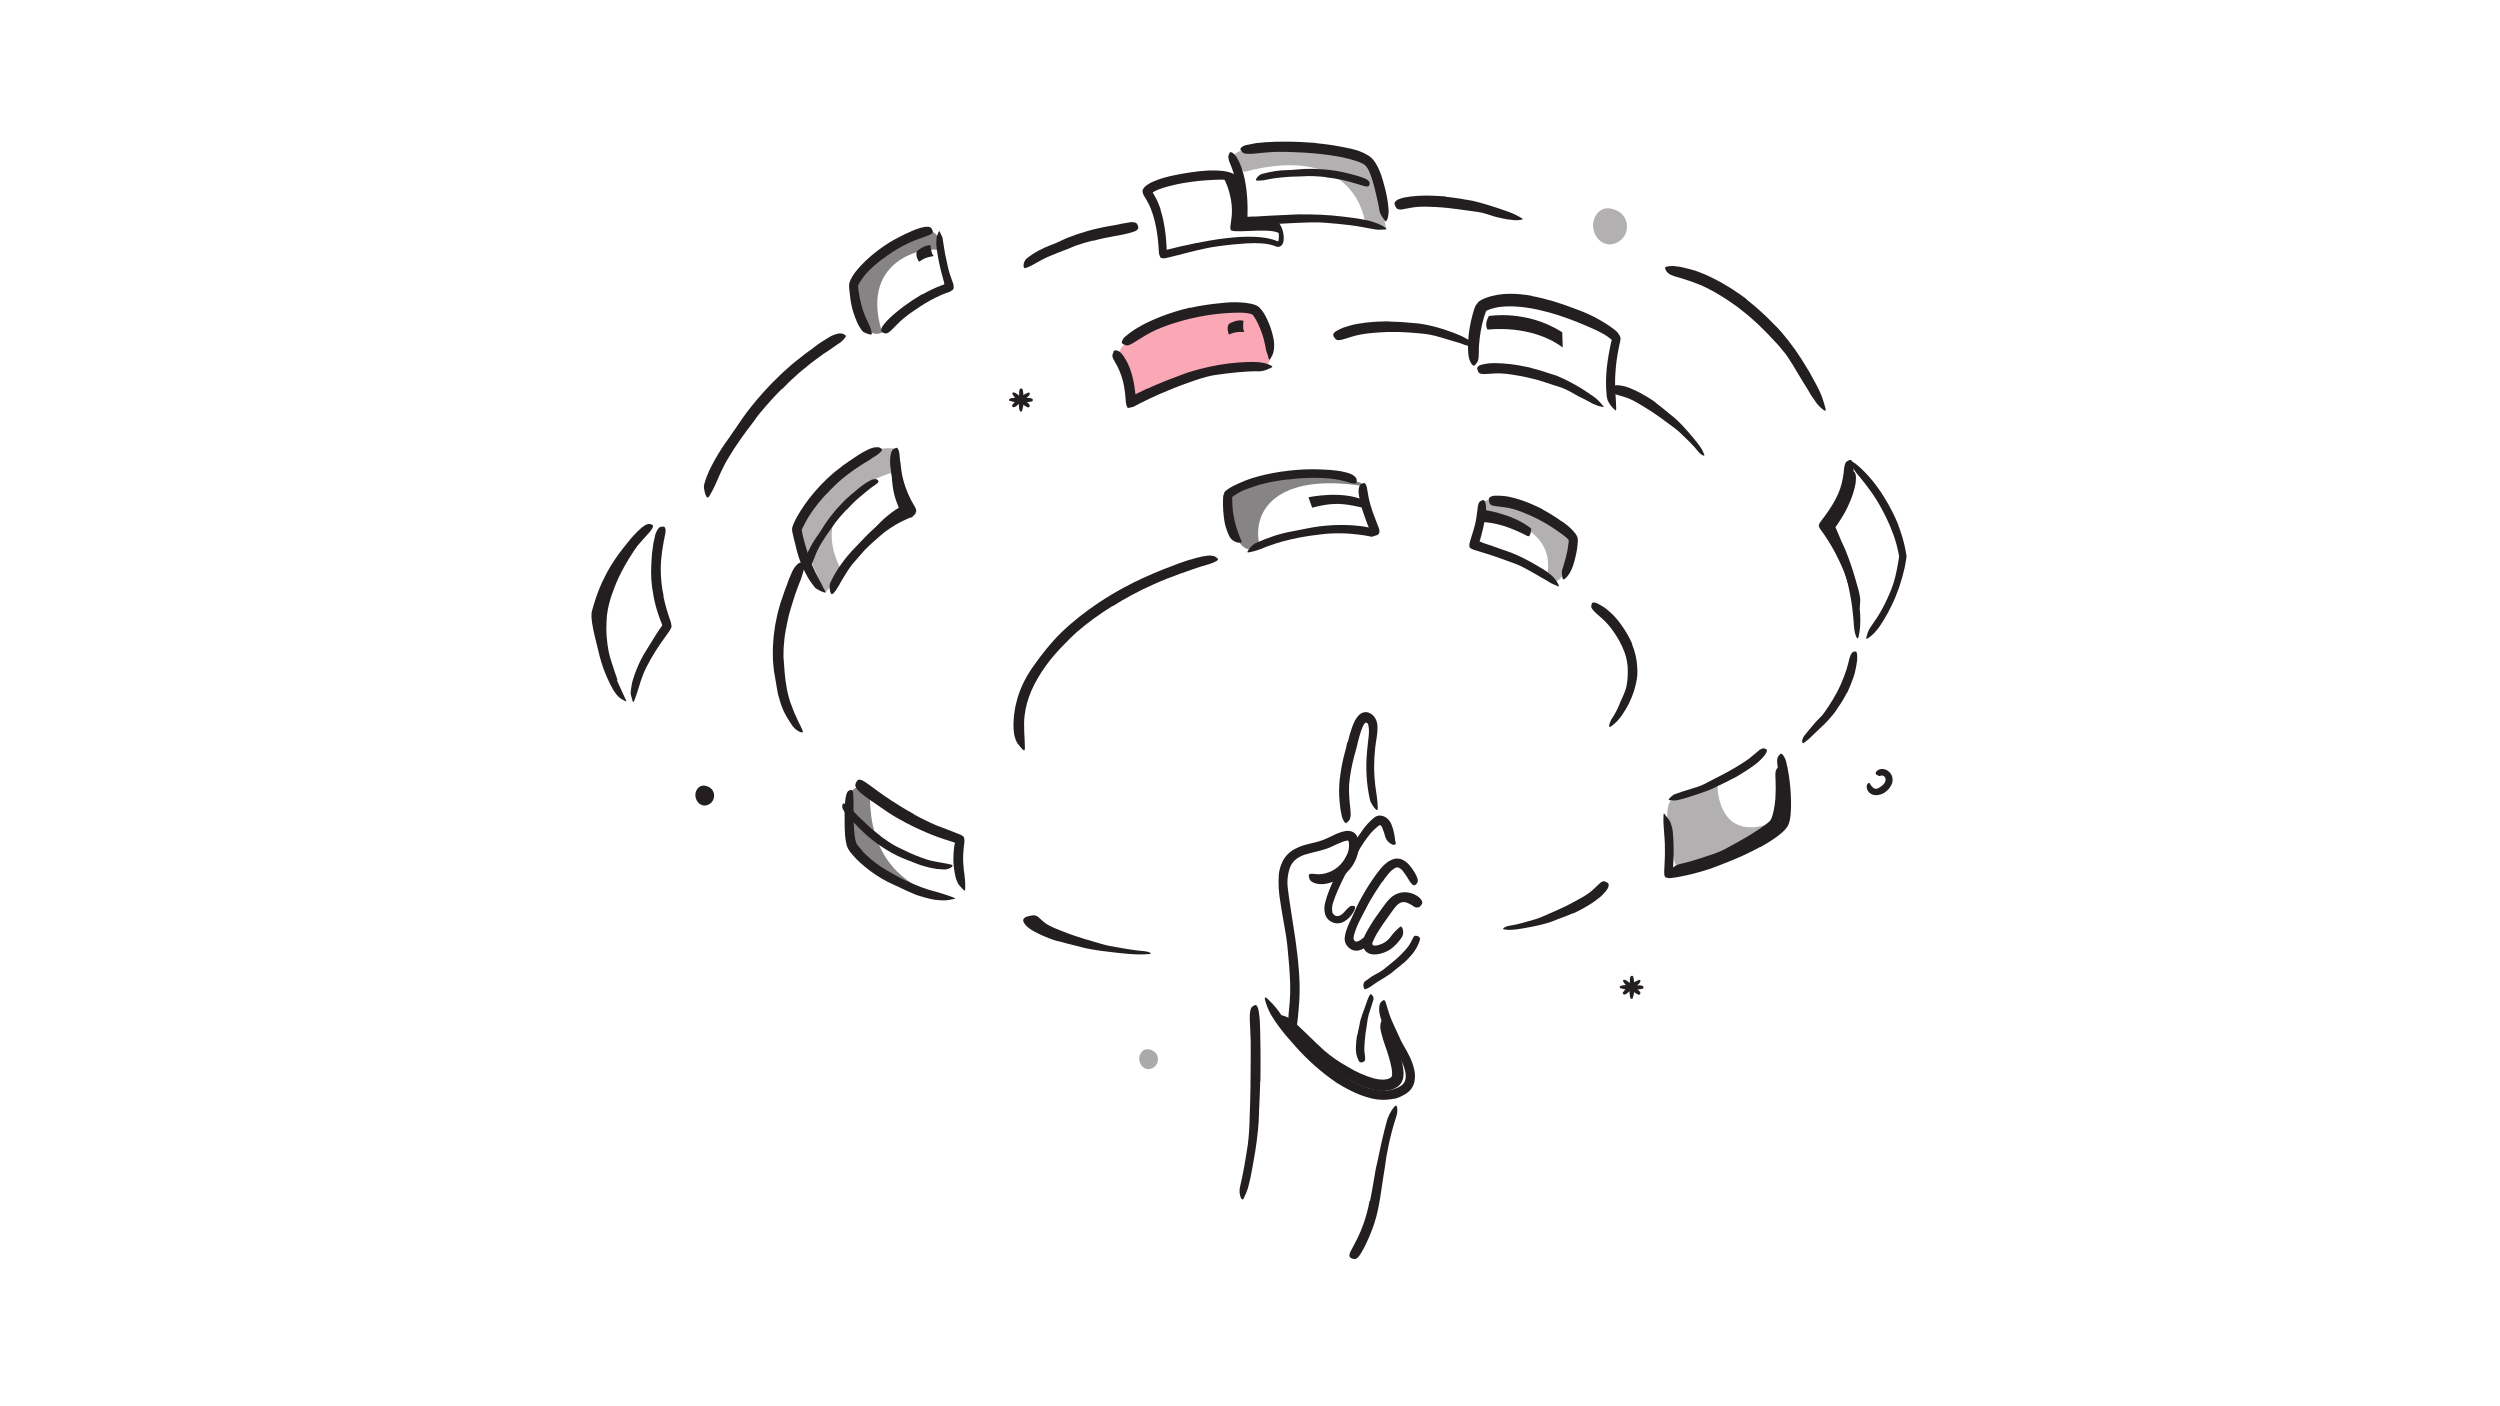 <svg width="320" height="180" viewBox="0 0 320 180" fill="none" xmlns="http://www.w3.org/2000/svg">
<path opacity="0.55" d="M121.11 114.832C109.774 112.2 111.555 101.001 111.367 100.817C111.367 100.817 108.894 99.98 108.685 102.274C108.475 104.567 108.962 108.518 108.962 108.518L114.549 112.687L121.106 114.832H121.11Z" fill="#231F20"/>
<path d="M161.5 47C159.5 47 155.892 47.737 153 48C149.639 48.319 145.5 51 145.5 51C145.5 51 141.5 45.999 144 44C146.5 42 155.732 38.449 160.5 39.5C160.5 39.5 164.619 46.397 161.5 47Z" fill="#F43F5E" fill-opacity="0.45"/>
<path opacity="0.35" d="M219.686 100.095L214.215 102.273C214.215 102.273 212.771 102.282 213.732 107.459C214.697 112.636 214.714 111.956 218.554 110.521C222.394 109.086 227.708 106.365 227.708 106.365L226.862 105.314C219.597 108.095 219.678 100.095 219.93 99.958" fill="#231F20"/>
<path opacity="0.35" d="M174.738 28.531C174.738 28.531 173.67 18.122 159.224 22.013L157.751 20.262C157.751 20.262 157.857 19.032 160.749 19.036C163.645 19.036 173.196 18.331 174.738 20.398C176.28 22.461 177.433 29.381 177.433 29.381L174.738 28.535V28.531Z" fill="#231F20"/>
<path opacity="0.35" d="M189.419 66.089C200.033 66.939 198.009 73.62 198.009 73.62C198.009 73.62 198.978 75.367 200.033 73.62C201.088 71.873 201.417 68.135 201.417 68.135C201.417 68.135 192.614 64.184 190.897 63.992C189.18 63.8 189.419 66.089 189.419 66.089Z" fill="#231F20"/>
<path opacity="0.55" d="M174.486 62.221C163.62 60.487 160.079 65.237 161.253 69.94C161.253 69.94 159.489 71.482 158.191 68.641C156.892 65.801 156.734 63.511 157.823 62.905C158.912 62.294 162.876 60.269 166.921 60.449C170.966 60.624 174.255 61.824 174.255 61.824L174.486 62.221Z" fill="#231F20"/>
<path opacity="0.35" d="M107.865 73.275C104.947 68.217 106.323 62.989 114.332 60.435L114.682 57.466C114.682 57.466 112.055 56.731 108.95 59.328C105.844 61.921 101.979 67.713 101.979 67.713L105.605 75.889L107.86 73.279L107.865 73.275Z" fill="#231F20"/>
<path opacity="0.55" d="M120.269 32.12C119.487 31.39 109.77 32.611 112.913 42.547C112.913 42.547 111.359 43.529 110.492 41C109.624 38.476 109.052 37.182 109.612 35.653C110.171 34.123 114.827 29.596 118.855 29.553C118.855 29.553 119.594 29.378 120.269 30.663C120.944 31.949 120.269 32.116 120.269 32.116V32.12Z" fill="#231F20"/>
<path d="M100.607 80.446C100.518 81.002 100.411 81.553 100.377 82.117C100.351 82.398 100.321 82.68 100.304 82.962L100.287 83.808C100.27 84.222 100.338 84.632 100.36 85.043C100.445 86.49 100.595 87.964 101.009 89.382C101.082 89.703 101.197 90.01 101.321 90.313C101.449 90.612 101.539 90.933 101.671 91.228C101.846 91.608 102.025 91.984 102.192 92.368C102.384 92.74 102.568 93.115 102.735 93.508C102.833 93.756 102.696 93.808 102.436 93.705C102.179 93.602 101.773 93.355 101.457 92.945C100.962 92.197 100.441 91.437 100.129 90.578C99.945 90.164 99.838 89.72 99.706 89.284C99.569 88.848 99.493 88.4 99.42 87.951C99.317 87.417 99.228 86.875 99.142 86.324C99.031 85.777 98.997 85.218 98.95 84.667C98.903 84.06 98.933 83.449 98.929 82.843C98.98 82.236 98.993 81.63 99.082 81.027L99.24 79.921L99.467 78.828C99.569 78.272 99.762 77.738 99.898 77.192C100.069 76.658 100.266 76.128 100.445 75.598C100.607 75.197 100.753 74.791 100.889 74.381C101.047 73.98 101.21 73.578 101.393 73.185C101.474 73.014 101.556 72.843 101.667 72.685C102.102 72.113 102.316 71.985 102.623 72.006C102.692 72.01 102.769 72.006 102.824 72.023C103.021 72.074 103.025 72.416 102.893 72.912C102.803 73.283 102.67 73.625 102.572 73.992C102.448 74.343 102.295 74.676 102.166 75.03C102.047 75.385 101.919 75.735 101.782 76.085C101.662 76.44 101.56 76.803 101.44 77.162C101.257 77.691 101.133 78.238 100.966 78.776C100.859 79.327 100.706 79.874 100.633 80.434H100.599L100.607 80.446Z" fill="#231F20"/>
<path d="M211.925 51.554C212.549 52.019 213.151 52.511 213.745 53.006C213.967 53.181 214.193 53.352 214.402 53.54C215.146 54.202 215.812 54.954 216.453 55.71C216.743 56.039 217.017 56.385 217.29 56.727C217.465 56.944 217.615 57.188 217.773 57.418C217.931 57.653 218.033 57.922 218.144 58.179C218.208 58.341 218.114 58.358 217.952 58.281C217.79 58.2 217.559 58.033 217.375 57.794C216.705 56.94 215.893 56.214 215.107 55.441C214.637 54.975 214.052 54.595 213.514 54.181C212.92 53.728 212.309 53.292 211.686 52.869C211.297 52.617 210.913 52.357 210.515 52.122C209.917 51.755 209.315 51.383 208.683 51.097C208.196 50.866 207.666 50.751 207.167 50.588C207.056 50.554 206.945 50.533 206.838 50.49C206.441 50.336 206.355 50.174 206.351 49.871C206.351 49.798 206.342 49.73 206.351 49.661C206.372 49.444 206.603 49.316 206.97 49.303C208.038 49.341 209.008 49.803 209.943 50.289C210.635 50.661 211.31 51.067 211.942 51.528L211.925 51.554Z" fill="#231F20"/>
<path d="M201.359 116.889C200.644 117.196 199.917 117.472 199.191 117.738C198.929 117.843 198.668 117.954 198.4 118.041C197.455 118.354 196.471 118.555 195.496 118.732C195.066 118.819 194.629 118.883 194.197 118.949C193.921 118.991 193.635 118.999 193.356 119.021C193.074 119.04 192.789 118.994 192.512 118.962C192.339 118.937 192.372 118.847 192.519 118.745C192.671 118.645 192.93 118.528 193.229 118.489C194.304 118.335 195.339 117.995 196.402 117.701C197.04 117.527 197.662 117.21 198.289 116.951C198.978 116.664 199.661 116.352 200.339 116.024C200.752 115.813 201.17 115.611 201.572 115.384C202.189 115.05 202.812 114.714 203.376 114.31C203.819 114.003 204.184 113.602 204.574 113.251C204.659 113.171 204.733 113.086 204.824 113.015C205.155 112.748 205.339 112.755 205.604 112.903C205.666 112.939 205.73 112.966 205.785 113.007C205.963 113.135 205.958 113.399 205.786 113.723C205.219 114.629 204.334 115.238 203.445 115.805C202.777 116.218 202.088 116.6 201.373 116.916L201.359 116.889Z" fill="#231F20"/>
<path d="M135.443 120.461C136.295 120.709 137.183 120.93 138.077 121.144C138.395 121.229 138.707 121.318 139.043 121.388C140.228 121.639 141.542 121.799 142.858 121.94C143.433 122.009 144.032 122.06 144.624 122.112C145.001 122.146 145.415 122.152 145.809 122.169C146.211 122.184 146.657 122.146 147.084 122.119C147.353 122.098 147.364 122.025 147.212 121.943C147.054 121.862 146.748 121.769 146.335 121.737C144.858 121.616 143.559 121.343 142.189 121.107C141.365 120.968 140.656 120.713 139.902 120.505C139.076 120.273 138.274 120.023 137.49 119.758C137.02 119.589 136.537 119.426 136.093 119.243C135.402 118.974 134.704 118.703 134.135 118.377C133.682 118.13 133.403 117.806 133.056 117.522C132.982 117.458 132.928 117.389 132.841 117.332C132.525 117.116 132.252 117.123 131.769 117.243C131.654 117.273 131.544 117.294 131.437 117.328C131.095 117.432 130.933 117.646 130.978 117.908C131.231 118.64 132.138 119.131 133.079 119.588C133.794 119.922 134.559 120.229 135.406 120.484L135.443 120.461Z" fill="#231F20"/>
<path d="M177.758 41.155L179.206 41.21C179.689 41.253 180.171 41.275 180.65 41.33C181 41.373 181.355 41.368 181.701 41.42C182.316 41.522 182.926 41.629 183.529 41.787C183.832 41.855 184.127 41.958 184.426 42.043C184.725 42.124 185.019 42.227 185.31 42.334C185.831 42.509 186.356 42.693 186.852 42.919C187.493 43.205 188.129 43.543 188.642 44.042C188.804 44.192 188.701 44.273 188.467 44.294C188.227 44.32 187.881 44.277 187.523 44.158C186.912 43.893 186.25 43.761 185.622 43.547C185.306 43.44 184.981 43.363 184.661 43.256C184.336 43.167 184.007 43.081 183.683 42.983C183.285 42.885 182.875 42.804 182.457 42.748C182.038 42.71 181.619 42.654 181.197 42.629C180.735 42.59 180.274 42.543 179.808 42.53L179.112 42.496H178.412C177.839 42.479 177.263 42.509 176.69 42.539C175.823 42.599 174.947 42.667 174.093 42.829C173.431 42.953 172.799 43.175 172.162 43.363C172.022 43.41 171.885 43.453 171.744 43.487C171.21 43.598 171.018 43.538 170.821 43.235C170.774 43.167 170.723 43.098 170.689 43.03C170.573 42.795 170.74 42.526 171.12 42.33C171.402 42.189 171.684 42.031 171.983 41.924C172.282 41.821 172.59 41.731 172.901 41.646C173.521 41.458 174.174 41.394 174.819 41.296C175.302 41.24 175.789 41.21 176.276 41.172L177.741 41.125V41.159L177.758 41.155Z" fill="#231F20"/>
<path d="M226.311 106.733C225.363 107.386 224.394 107.98 223.403 108.531C223.044 108.736 222.689 108.954 222.326 109.151C221.023 109.813 219.674 110.385 218.285 110.851C217.982 110.966 217.662 111.047 217.354 111.15L216.889 111.299L216.415 111.423L215.808 111.59C215.599 111.628 215.394 111.675 215.184 111.696C214.975 111.718 214.766 111.752 214.552 111.735C214.339 111.735 214.121 111.671 213.916 111.637C213.655 111.577 213.694 111.47 213.903 111.273C214.005 111.175 214.151 111.047 214.313 110.906C214.48 110.782 214.668 110.71 214.881 110.633C216.402 110.3 217.91 109.783 219.469 109.257C220.4 108.937 221.288 108.42 222.172 107.933C223.146 107.404 224.107 106.835 225.03 106.22C225.308 106.028 225.598 105.84 225.867 105.635C226.004 105.537 226.141 105.434 226.264 105.332C226.401 105.225 226.504 105.135 226.585 105.037C226.606 104.999 226.632 104.965 226.657 104.926C226.683 104.883 226.704 104.824 226.726 104.777C226.777 104.678 226.811 104.559 226.85 104.448C226.927 104.217 226.986 103.969 227.038 103.722C227.144 103.226 227.213 102.714 227.251 102.201C227.302 101.406 227.302 100.621 227.273 99.839C227.268 99.668 227.247 99.501 227.247 99.326C227.247 99.006 227.26 98.801 227.302 98.651C227.358 98.498 227.413 98.412 227.499 98.323C227.537 98.284 227.572 98.233 227.606 98.207C227.666 98.16 227.734 98.199 227.828 98.31C227.922 98.425 228.037 98.609 228.101 98.861C228.456 100.33 228.516 101.889 228.259 103.457C228.157 104.05 228.058 104.619 227.772 105.289C227.717 105.439 227.567 105.674 227.435 105.836L227.221 106.045C227.149 106.114 227.097 106.148 227.038 106.203C226.798 106.408 226.563 106.571 226.329 106.754L226.311 106.733Z" fill="#231F20"/>
<path d="M225.333 108.395C223.813 109.224 222.249 109.928 220.647 110.539C220.062 110.761 219.49 111.009 218.896 111.206C218.089 111.47 217.269 111.714 216.44 111.91C216.026 112.009 215.603 112.094 215.184 112.184C214.975 112.226 214.761 112.265 214.548 112.299L214.377 112.325L214.134 112.355C213.971 112.372 213.809 112.397 213.651 112.406L213.202 112.312C213.168 112.252 213.1 112.218 213.078 112.145C213.053 112.077 213.036 111.996 213.027 111.91C213.01 111.735 213.023 111.539 213.027 111.351L213.036 111.086L213.049 110.898C213.113 109.941 213.13 108.98 213.1 108.032C213.066 106.81 212.869 105.64 212.929 104.401C212.963 104.004 212.942 104.055 213.168 104.333C213.284 104.474 213.437 104.679 213.638 104.935C213.809 105.196 213.928 105.525 214.014 105.883L214.099 106.293L214.138 106.708C214.163 106.985 214.18 107.259 214.193 107.532C214.219 108.083 214.227 108.63 214.223 109.177C214.219 109.723 214.198 110.266 214.168 110.808L214.155 111.009L214.146 111.112V111.159L214.138 111.163L214.121 111.21C214.121 111.21 214.108 111.253 214.108 111.274C214.121 111.282 214.134 111.287 214.151 111.295C214.172 111.282 214.185 111.295 214.202 111.295H214.232C214.232 111.295 214.245 111.304 214.304 111.295C214.48 111.274 214.655 111.265 214.83 111.24C216.286 111.039 217.747 110.467 219.17 109.924C220.737 109.318 222.279 108.63 223.778 107.874C224.697 107.404 225.607 106.9 226.444 106.319C226.76 106.101 227.072 105.871 227.341 105.623C227.477 105.499 227.601 105.371 227.704 105.243C227.802 105.119 227.849 105.003 227.892 104.837C228.054 104.145 228.071 103.338 228.058 102.569C228.033 101.36 227.87 100.177 227.687 98.998C227.644 98.737 227.601 98.485 227.554 98.225C227.473 97.742 227.448 97.422 227.49 97.187C227.52 96.952 227.606 96.806 227.734 96.674C227.789 96.614 227.841 96.537 227.892 96.499C228.041 96.367 228.392 96.721 228.614 97.443C228.883 98.519 229.058 99.638 229.16 100.783C229.254 101.932 229.306 103.09 229.195 104.329C229.16 104.568 229.143 104.794 229.075 105.063C229.054 105.183 229.002 105.345 228.938 105.503C228.887 105.657 228.776 105.815 228.691 105.943C228.327 106.413 227.969 106.695 227.601 106.981C226.867 107.536 226.115 107.985 225.355 108.421L225.337 108.395H225.333Z" fill="#231F20"/>
<path d="M221.908 99.596C221.258 99.942 220.609 100.284 219.938 100.583C219.695 100.694 219.469 100.839 219.217 100.937C218.345 101.313 217.444 101.621 216.543 101.903C216.342 101.963 216.141 102.031 215.94 102.095C215.74 102.155 215.535 102.206 215.334 102.266C215.078 102.343 214.809 102.39 214.544 102.445C214.275 102.484 213.988 102.437 213.719 102.42C213.548 102.398 213.57 102.321 213.694 102.185C213.822 102.052 214.04 101.826 214.3 101.685C214.544 101.582 214.787 101.527 215.031 101.437C215.27 101.343 215.513 101.258 215.761 101.189C216.009 101.108 216.257 101.031 216.504 100.959C216.752 100.873 217.004 100.796 217.26 100.724C217.564 100.63 217.858 100.493 218.153 100.356C218.443 100.207 218.734 100.057 219.024 99.908C219.661 99.583 220.306 99.254 220.938 98.913C221.327 98.703 221.715 98.486 222.1 98.255C222.676 97.909 223.257 97.559 223.8 97.166C224.218 96.854 224.586 96.495 224.992 96.179C225.081 96.106 225.162 96.034 225.252 95.965C225.624 95.756 225.786 95.748 225.978 95.85C226.021 95.876 226.072 95.893 226.106 95.918C226.226 96.008 226.171 96.222 225.991 96.504C225.863 96.722 225.701 96.897 225.53 97.072C225.359 97.243 225.197 97.435 225.004 97.58C224.624 97.892 224.223 98.178 223.813 98.456C223.202 98.866 222.561 99.246 221.92 99.618L221.908 99.596Z" fill="#231F20"/>
<path d="M234.978 67.397C234.978 67.397 234.957 67.414 234.952 67.431C234.948 67.444 234.944 67.457 234.944 67.469C234.935 67.469 234.978 67.576 235.017 67.662L235.26 68.238L235.755 69.396C235.892 69.72 236.063 70.028 236.195 70.357C236.665 71.514 237.08 72.702 237.43 73.911C237.579 74.449 237.75 74.983 237.891 75.521C237.977 75.867 238.049 76.217 238.1 76.572C238.126 76.93 238.083 77.298 238.049 77.657C238.019 77.883 237.955 77.853 237.814 77.686C237.682 77.516 237.409 77.212 237.195 76.858L236.879 75.875C236.781 75.546 236.695 75.213 236.601 74.885C236.4 74.218 236.204 73.552 235.999 72.877C235.76 72.061 235.345 71.275 234.982 70.481L234.384 69.165L234.085 68.503L233.936 68.17C233.889 68.059 233.825 67.935 233.769 67.738C233.735 67.61 233.718 67.478 233.727 67.345C233.739 67.153 233.812 66.961 233.906 66.799C233.987 66.653 234.073 66.547 234.141 66.448C234.286 66.248 234.423 66.038 234.559 65.829C235.034 65.086 235.474 64.308 235.798 63.493C236.05 62.856 236.195 62.198 236.332 61.545C236.362 61.4 236.396 61.259 236.439 61.118C236.516 60.853 236.597 60.686 236.699 60.58C236.798 60.473 236.9 60.417 237.037 60.387C237.101 60.374 237.161 60.349 237.216 60.344C237.396 60.327 237.524 60.592 237.562 61.041C237.562 61.203 237.554 61.365 237.545 61.532C237.541 61.699 237.524 61.861 237.485 62.023C237.426 62.348 237.344 62.668 237.246 62.989C237.054 63.629 236.802 64.261 236.507 64.876C236.289 65.334 236.046 65.778 235.781 66.209C235.653 66.427 235.512 66.641 235.375 66.85L235.004 67.401L234.978 67.388V67.397Z" fill="#231F20"/>
<path d="M234.154 67.303L234.167 67.324L234.295 67.512C234.389 67.644 234.474 67.785 234.559 67.922C234.735 68.2 234.914 68.469 235.072 68.755C235.401 69.314 235.708 69.887 235.995 70.472C236.097 70.686 236.204 70.895 236.315 71.104C236.413 71.318 236.512 71.536 236.605 71.753C237.238 73.295 237.665 74.918 237.891 76.559C237.951 76.922 237.972 77.289 238.024 77.652C238.062 78.015 238.079 78.383 238.109 78.746C238.147 79.681 238.105 80.625 237.891 81.535C237.776 82.103 237.421 81.309 237.319 80.288C237.255 79.374 237.182 78.477 237.058 77.575C236.943 76.674 236.746 75.79 236.571 74.889C236.345 73.808 235.879 72.749 235.392 71.732C234.863 70.609 234.248 69.524 233.543 68.494C233.436 68.328 233.329 68.187 233.205 68.016C233.12 67.896 233.022 67.777 232.945 67.657L232.778 67.298C232.8 67.298 232.731 67.298 232.825 67.298V67.281C232.825 67.273 232.825 67.264 232.825 67.256V67.209L232.842 67.119C232.868 67.059 232.881 66.995 232.928 66.935C233 66.816 233.094 66.696 233.18 66.581L233.543 66.098C234.231 65.163 234.871 64.18 235.32 63.125C235.666 62.305 235.867 61.451 235.978 60.596C236.007 60.408 236.007 60.221 236.033 60.033C236.119 59.336 236.225 59.123 236.546 58.978C236.618 58.943 236.691 58.896 236.764 58.879C236.99 58.811 237.212 59.127 237.263 59.712C237.344 61.455 236.729 63.249 235.867 64.817C235.542 65.402 235.187 65.966 234.79 66.499C234.602 66.756 234.376 67.046 234.205 67.26C234.192 67.264 234.171 67.277 234.184 67.294L234.154 67.307V67.303Z" fill="#231F20"/>
<path d="M242.978 67.227C243.102 67.539 243.218 67.855 243.316 68.175C243.427 68.491 243.517 68.816 243.606 69.14C243.705 69.461 243.769 69.794 243.846 70.123C243.888 70.285 243.91 70.452 243.94 70.618L244.038 71.165C244.055 71.263 244.012 71.387 244.008 71.451L243.978 71.631L243.922 71.989C243.888 72.229 243.837 72.463 243.786 72.703C243.414 74.369 242.863 75.996 242.116 77.529C241.787 78.213 241.419 78.879 241.022 79.52C240.894 79.725 240.766 79.93 240.625 80.131C240.493 80.336 240.343 80.528 240.181 80.707C239.873 81.083 239.523 81.425 239.104 81.686C238.848 81.852 238.839 81.779 238.916 81.51C238.963 81.34 239.019 81.152 239.074 80.959C239.143 80.742 239.267 80.528 239.412 80.306L239.801 79.725C239.933 79.533 240.07 79.349 240.194 79.153C240.45 78.764 240.689 78.367 240.911 77.957C241.36 77.136 241.748 76.282 242.103 75.394C242.526 74.334 242.761 73.156 242.966 72.002L243.043 71.524L243.081 71.289C243.09 71.25 243.09 71.242 243.081 71.178C243.017 70.866 242.974 70.55 242.889 70.242C242.816 69.931 242.739 69.623 242.641 69.316C242.556 69.008 242.453 68.705 242.342 68.401C242.077 67.654 241.765 66.924 241.415 66.21C240.885 65.129 240.283 64.066 239.6 63.079C239.062 62.315 238.493 61.597 237.904 60.884C237.776 60.726 237.639 60.58 237.524 60.41C237.084 59.786 236.969 59.564 236.994 59.325C236.998 59.273 236.994 59.209 237.007 59.171C237.041 59.043 237.34 59.201 237.78 59.572C239.07 60.687 240.215 62.08 241.159 63.622C241.868 64.762 242.492 65.962 243 67.218L242.978 67.231V67.227Z" fill="#231F20"/>
<path d="M195.993 67.65C193.468 65.659 189.731 65.236 189.731 65.236L189.419 66.817C191.409 66.817 193.349 67.5 195.519 68.611C195.959 68.837 195.993 67.645 195.993 67.645V67.65Z" fill="#231F20"/>
<path d="M189.744 69.465C190.645 69.755 191.546 70.067 192.443 70.396C192.768 70.516 193.105 70.61 193.43 70.738C194.57 71.195 195.672 71.763 196.736 72.391C197.202 72.677 197.693 72.938 198.128 73.279C198.41 73.493 198.692 73.715 198.936 73.984C199.166 74.262 199.376 74.565 199.504 74.907C199.585 75.116 199.534 75.107 199.35 75.013C199.171 74.915 198.816 74.804 198.492 74.621C198.423 74.578 198.346 74.544 198.278 74.501L198.077 74.368C197.932 74.287 197.8 74.198 197.654 74.121L197.223 73.886C197.086 73.796 196.945 73.711 196.8 73.629C196.228 73.292 195.634 72.972 195.027 72.643C194.301 72.254 193.477 71.989 192.682 71.699C191.807 71.374 190.918 71.071 190.021 70.793L189.197 70.541L188.637 70.375C188.445 70.298 188.283 70.208 188.138 70.114L188.121 70.097C188.086 69.956 188.074 69.832 188.078 69.683C188.099 69.529 188.142 69.371 188.189 69.217L188.308 68.824L188.407 68.508C188.539 68.085 188.667 67.667 188.774 67.248C188.945 66.594 189.03 65.932 189.111 65.283C189.124 65.142 189.137 65.001 189.154 64.856C189.261 64.335 189.355 64.185 189.616 64.083C189.675 64.061 189.735 64.027 189.791 64.014C189.974 63.968 190.145 64.211 190.192 64.651C190.235 64.976 190.218 65.296 190.188 65.616C190.158 65.937 190.111 66.253 190.055 66.569C189.944 67.201 189.791 67.833 189.628 68.448L189.402 69.277C189.389 69.307 189.385 69.29 189.381 69.307C189.415 69.324 189.244 69.285 189.756 69.435L189.748 69.465H189.744Z" fill="#231F20"/>
<path d="M197.441 65.207C198.257 65.651 199.051 66.134 199.811 66.672C200.093 66.864 200.388 67.039 200.649 67.27C200.879 67.471 201.106 67.68 201.328 67.915C201.439 68.03 201.546 68.158 201.657 68.304C201.708 68.372 201.78 68.479 201.832 68.585C201.887 68.688 201.939 68.799 201.943 68.914C201.968 69.021 201.96 69.162 201.956 69.248L201.943 69.478C201.934 69.632 201.921 69.786 201.904 69.935C201.874 70.239 201.819 70.537 201.759 70.837C201.648 71.362 201.524 71.887 201.358 72.391C201.238 72.712 201.106 73.028 200.939 73.331C200.755 73.621 200.546 73.899 200.273 74.117C200.025 74.198 200.063 74.185 199.991 73.933C199.948 73.805 199.939 73.656 199.927 73.485C199.914 73.314 199.91 73.126 199.952 72.959C199.991 72.81 200.046 72.665 200.093 72.524L200.217 72.084C200.294 71.793 200.397 71.511 200.465 71.217C200.614 70.632 200.721 70.029 200.781 69.414L200.79 69.273C200.79 69.239 200.798 69.239 200.802 69.222C200.811 69.192 200.802 69.162 200.79 69.132C200.785 69.115 200.734 69.051 200.678 68.991C200.623 68.931 200.559 68.872 200.491 68.808C200.217 68.564 199.893 68.342 199.572 68.116C198.876 67.607 198.128 67.138 197.355 66.715C196.877 66.454 196.394 66.206 195.894 65.988C195.143 65.655 194.37 65.335 193.579 65.126C192.964 64.959 192.332 64.908 191.713 64.818C191.576 64.797 191.439 64.797 191.303 64.771C190.794 64.694 190.662 64.519 190.598 64.186C190.585 64.109 190.564 64.028 190.559 63.955C190.547 63.708 190.794 63.524 191.209 63.456C191.811 63.43 192.435 63.456 193.045 63.562C193.656 63.682 194.263 63.857 194.856 64.062C195.741 64.365 196.599 64.758 197.441 65.177L197.428 65.207H197.441Z" fill="#231F20"/>
<path d="M174.584 64.031C171.74 62.733 167.481 63.651 167.481 63.651L167.959 64.988C171.201 64.1 172.641 64.621 174.751 65.048C175.234 65.146 174.584 64.031 174.584 64.031Z" fill="#231F20"/>
<path d="M173.217 68.35C172.094 68.243 170.954 68.234 169.813 68.32C169.395 68.341 168.984 68.431 168.57 68.465C167.105 68.632 165.64 68.909 164.2 69.294C163.564 69.473 162.932 69.674 162.313 69.905C161.915 70.041 161.527 70.216 161.129 70.366C160.728 70.503 160.322 70.626 159.891 70.695C159.622 70.742 159.622 70.656 159.775 70.434C159.852 70.323 159.963 70.174 160.1 70.007C160.245 69.849 160.425 69.687 160.642 69.559C161.441 69.191 162.266 68.867 163.103 68.585C163.948 68.32 164.811 68.106 165.691 67.957C166.742 67.773 167.814 67.504 168.899 67.372C170.091 67.226 171.295 67.167 172.496 67.209C172.867 67.226 173.235 67.239 173.606 67.282L174.157 67.338L174.431 67.376L174.576 67.401C174.644 67.414 174.708 67.414 174.781 67.44L175.178 67.521C175.204 67.534 175.195 67.504 175.191 67.496L175.174 67.453L175.14 67.363L175.067 67.179L174.913 66.782L174.661 66.086C174.379 65.266 174.097 64.45 173.969 63.566C173.939 63.374 173.909 63.181 173.901 62.981C173.88 62.609 173.956 62.361 174.029 62.195C174.106 62.028 174.221 61.947 174.375 61.896C174.443 61.874 174.512 61.84 174.572 61.832C174.772 61.806 174.913 62.109 174.99 62.566C175.088 63.25 175.216 63.942 175.426 64.642C175.524 64.992 175.639 65.343 175.763 65.693C175.9 66.082 175.964 66.231 176.31 67.137C176.408 67.397 176.553 67.683 176.566 67.897C176.592 68.119 176.528 68.256 176.459 68.358C176.434 68.38 176.4 68.388 176.361 68.405H176.353V68.41C176.31 68.375 176.408 68.452 176.4 68.444L176.387 68.448L176.357 68.457L176.297 68.478L176.067 68.555L175.601 68.709C175.315 68.67 174.982 68.576 174.695 68.538L174.072 68.448C173.786 68.414 173.499 68.388 173.213 68.358V68.333L173.217 68.35Z" fill="#231F20"/>
<path d="M164.82 61.366C163.649 61.503 162.479 61.708 161.338 62.011C160.92 62.118 160.523 62.276 160.117 62.408C159.677 62.562 159.228 62.712 158.827 62.93C158.626 63.036 158.421 63.143 158.237 63.263C158.049 63.365 157.836 63.528 157.797 63.553C157.733 63.579 157.733 63.643 157.729 63.703V63.75L157.725 63.852V64.061C157.729 64.343 157.742 64.63 157.763 64.912C157.81 65.586 157.93 66.257 158.096 66.894C158.186 67.308 158.314 67.709 158.455 68.09C158.536 68.277 158.596 68.465 158.66 68.645C158.69 68.743 158.729 68.824 158.771 68.905C158.793 68.944 158.801 68.999 158.818 69.046C158.835 69.093 158.857 69.127 158.882 69.17C158.985 69.392 158.972 69.465 158.652 69.461C158.314 69.49 157.682 69.23 157.392 68.709C157.152 68.252 157.003 67.803 156.862 67.346C156.738 66.889 156.678 66.428 156.627 65.971C156.576 65.51 156.55 65.052 156.542 64.591C156.542 64.361 156.542 64.126 156.55 63.891L156.559 63.673C156.559 63.57 156.572 63.472 156.606 63.387C156.631 63.297 156.657 63.203 156.7 63.122L156.708 63.105V63.096H156.712C156.7 63.088 156.747 63.109 156.678 63.079L156.7 63.049L156.742 62.994L156.828 62.883L156.969 62.767C157.178 62.588 157.293 62.537 157.422 62.447C157.55 62.366 157.682 62.297 157.815 62.225C158.079 62.092 158.348 61.964 158.613 61.849C159.147 61.61 159.681 61.388 160.224 61.217C161.42 60.841 162.633 60.585 163.859 60.392C164.61 60.277 165.371 60.196 166.127 60.136C167.276 60.042 168.438 60.051 169.587 60.111C170.479 60.166 171.372 60.221 172.269 60.461C172.466 60.52 172.662 60.572 172.858 60.649C173.226 60.794 173.427 60.99 173.546 61.136C173.653 61.306 173.67 61.456 173.653 61.597C173.644 61.661 173.644 61.729 173.627 61.781C173.597 61.866 173.499 61.887 173.35 61.883C173.204 61.87 172.995 61.862 172.777 61.785C171.479 61.336 169.928 61.17 168.356 61.157C167.186 61.157 165.994 61.23 164.815 61.392V61.366H164.82Z" fill="#231F20"/>
<path d="M112.708 107.032C113.371 107.519 114.054 107.989 114.789 108.378C115.058 108.518 115.331 108.647 115.609 108.77C116.566 109.245 117.561 109.672 118.59 110.001C119.047 110.154 119.521 110.24 119.991 110.334C120.593 110.449 121.2 110.526 121.802 110.684C121.99 110.735 121.952 110.876 121.777 111.009C121.602 111.141 121.273 111.295 120.905 111.295L119.927 111.231C119.603 111.188 119.286 111.115 118.966 111.051C118.33 110.902 117.702 110.71 117.095 110.458C116.365 110.167 115.6 109.89 114.874 109.548C114.088 109.146 113.319 108.711 112.602 108.202C112.149 107.908 111.735 107.553 111.303 107.228C110.996 106.955 110.684 106.69 110.389 106.408C110.103 106.114 109.8 105.84 109.53 105.537C109.321 105.302 109.095 105.084 108.877 104.858C108.672 104.623 108.454 104.397 108.266 104.145C108.176 104.038 108.104 103.927 108.027 103.807C107.886 103.589 107.818 103.431 107.809 103.299C107.792 103.171 107.809 103.081 107.848 102.991C107.865 102.953 107.877 102.906 107.899 102.876C107.963 102.782 108.181 102.889 108.488 103.115C108.864 103.508 109.296 103.858 109.65 104.273C110.047 104.653 110.427 105.054 110.846 105.417C111.427 105.994 112.068 106.519 112.73 107.019L112.717 107.041L112.708 107.032Z" fill="#231F20"/>
<path d="M110.359 108.921C111.094 109.702 111.957 110.411 112.884 111.022C113.217 111.257 113.584 111.432 113.93 111.646C115.16 112.389 116.48 113.017 117.851 113.534C118.458 113.76 119.082 113.969 119.709 114.115C120.508 114.345 121.307 114.589 122.097 114.905C122.345 115.003 122.302 115.033 122.071 115.076C121.841 115.114 121.401 115.229 120.897 115.251C120.453 115.251 120.013 115.217 119.577 115.161C119.15 115.071 118.718 114.99 118.3 114.858C117.881 114.73 117.45 114.627 117.044 114.452C116.638 114.281 116.228 114.106 115.831 113.918C114.891 113.431 113.853 113.051 112.918 112.491C111.888 111.889 110.915 111.172 110.03 110.356C109.757 110.104 109.496 109.839 109.249 109.557C108.997 109.262 108.762 109.023 108.544 108.613C108.386 108.297 108.326 108.011 108.275 107.725C108.224 107.438 108.194 107.156 108.168 106.879C108.125 106.319 108.112 105.768 108.112 105.221C108.112 104.371 108.078 103.534 108.168 102.693C108.189 102.509 108.202 102.325 108.232 102.142C108.36 101.458 108.484 101.253 108.757 101.159C108.817 101.138 108.877 101.104 108.933 101.095C109.112 101.07 109.227 101.373 109.227 101.864C109.291 103.329 109.202 104.837 109.326 106.311C109.373 106.845 109.441 107.404 109.573 107.818L109.625 107.955C109.642 107.994 109.654 108.006 109.667 108.036C109.701 108.096 109.787 108.203 109.859 108.297C110.018 108.498 110.197 108.694 110.381 108.891L110.359 108.912V108.921Z" fill="#231F20"/>
<path d="M116.903 104.191C117.856 104.725 118.842 105.212 119.859 105.647C120.231 105.805 120.615 105.921 120.991 106.074L122.213 106.557L122.567 106.694C122.738 106.758 122.909 106.822 123.063 106.899C123.221 106.976 123.332 107.074 123.409 107.211L123.456 107.68L123.383 108.287L123.34 108.693C123.315 108.966 123.297 109.235 123.285 109.509C123.263 110.132 123.306 110.76 123.37 111.375C123.49 112.165 123.579 112.956 123.545 113.797C123.537 114.058 123.473 114.041 123.289 113.861C123.195 113.772 123.071 113.643 122.926 113.481C122.772 113.323 122.627 113.127 122.537 112.896C122.465 112.695 122.358 112.494 122.315 112.285C122.268 112.076 122.23 111.862 122.187 111.653C122.119 111.226 122.05 110.799 122.037 110.363C122.025 109.927 122.037 109.496 122.067 109.06C122.084 108.842 122.106 108.629 122.131 108.411C122.144 108.304 122.161 108.193 122.178 108.091C122.195 108.069 122.2 108.048 122.217 108.018V108.005C122.23 107.975 122.268 107.924 122.247 107.898C122.221 107.877 122.191 107.86 122.157 107.843C122.161 107.83 121.832 107.727 121.602 107.655C121.106 107.497 120.602 107.347 120.115 107.168C119.039 106.771 117.98 106.322 116.946 105.818C116.309 105.511 115.682 105.177 115.066 104.831C114.127 104.31 113.234 103.704 112.358 103.084C111.679 102.606 110.983 102.162 110.334 101.624C110.193 101.504 110.043 101.397 109.919 101.261C109.45 100.752 109.394 100.5 109.586 100.158C109.629 100.082 109.663 99.996 109.714 99.932C109.885 99.714 110.24 99.766 110.628 100.03C111.226 100.41 111.76 100.846 112.341 101.256C112.914 101.671 113.503 102.085 114.114 102.478C115.019 103.059 115.938 103.653 116.916 104.161L116.903 104.195V104.191Z" fill="#231F20"/>
<path d="M108.343 65.241L107.613 66.052C107.382 66.334 107.138 66.612 106.921 66.903C106.758 67.116 106.622 67.347 106.459 67.56C105.908 68.325 105.366 69.107 104.9 69.935C104.695 70.303 104.52 70.691 104.362 71.076C104.264 71.323 104.191 71.584 104.067 71.823C104.016 71.947 103.961 72.067 103.901 72.186C103.875 72.25 103.828 72.302 103.777 72.357C103.726 72.408 103.687 72.468 103.623 72.515C103.448 72.63 103.435 72.605 103.32 72.413C103.256 72.314 103.192 72.182 103.115 72.02C103.059 71.866 103.055 71.704 103.093 71.546C103.158 71.264 103.277 71.003 103.388 70.738C103.499 70.473 103.636 70.221 103.768 69.969C103.896 69.713 104.042 69.47 104.195 69.226C104.349 68.983 104.499 68.739 104.678 68.513C105.084 67.958 105.417 67.33 105.823 66.762C106.049 66.45 106.271 66.138 106.519 65.843C106.754 65.54 107.002 65.245 107.262 64.963C107.57 64.605 107.916 64.276 108.241 63.934C108.762 63.438 109.3 62.964 109.872 62.529C110.09 62.353 110.299 62.174 110.539 62.025C110.765 61.862 110.996 61.7 111.252 61.58C111.363 61.525 111.47 61.461 111.581 61.405C112.038 61.273 112.204 61.303 112.341 61.444C112.371 61.478 112.409 61.508 112.431 61.542C112.503 61.657 112.362 61.828 112.11 62.003C111.354 62.516 110.645 63.118 109.911 63.737C109.368 64.199 108.86 64.724 108.369 65.262L108.347 65.245L108.343 65.241Z" fill="#231F20"/>
<path d="M116.16 64.715C116.207 64.886 116.202 65.069 116.215 65.21V65.321C116.254 65.368 116.215 65.394 116.194 65.424L116.032 65.599C116.002 65.629 115.98 65.659 115.946 65.689L115.827 65.77C115.745 65.821 115.669 65.877 115.583 65.928L115.229 66.137C114.891 66.334 114.571 66.577 114.25 66.821C114.02 67.009 113.81 67.214 113.588 67.406C112.79 68.085 112.025 68.82 111.299 69.597C110.983 69.947 110.671 70.306 110.385 70.678C110.026 71.16 109.633 71.622 109.176 72.032C109.031 72.16 108.962 72.079 108.95 71.87C108.941 71.665 108.962 71.31 109.116 70.985C109.723 69.879 110.543 68.918 111.483 68.055C112.046 67.547 112.559 66.94 113.14 66.415C113.465 66.133 113.793 65.851 114.144 65.595C114.319 65.462 114.498 65.338 114.678 65.215C114.793 65.138 114.806 65.138 114.853 65.112L114.981 65.044C114.981 65.044 115.058 65.022 115.036 64.988L115.006 64.907L114.947 64.74C114.848 64.493 114.75 64.241 114.665 63.984C114.4 63.211 114.268 62.4 114.191 61.593C114.135 60.969 114.067 60.337 114.165 59.705C114.191 59.568 114.203 59.431 114.238 59.294C114.255 59.23 114.268 59.171 114.285 59.119C114.31 59.068 114.336 59.025 114.357 58.983C114.404 58.901 114.451 58.842 114.498 58.79C114.592 58.692 114.682 58.654 114.797 58.632C114.848 58.624 114.904 58.607 114.947 58.611C115.096 58.611 115.177 58.855 115.216 59.209C115.237 59.474 115.241 59.726 115.25 59.978L115.288 60.358C115.293 60.482 115.288 60.606 115.301 60.734C115.31 61.234 115.37 61.738 115.455 62.242C115.511 62.618 115.622 62.985 115.707 63.361C115.758 63.549 115.81 63.733 115.874 63.916C115.903 64.01 115.938 64.1 115.972 64.189L115.997 64.258C116.01 64.318 116.036 64.356 116.057 64.403L116.181 64.681H116.151L116.16 64.715Z" fill="#231F20"/>
<path d="M116.578 66.228L116.177 66.394C116.049 66.441 115.878 66.535 115.844 66.548L115.463 66.723C115.211 66.851 114.964 66.988 114.716 67.124C114.225 67.415 113.746 67.727 113.285 68.073C112.948 68.325 112.64 68.611 112.32 68.889C111.175 69.841 110.124 70.93 109.184 72.114C108.766 72.639 108.394 73.203 108.057 73.775C107.587 74.493 107.267 75.291 106.677 75.954C106.417 76.12 106.387 76.069 106.276 75.757C106.216 75.595 106.19 75.398 106.186 75.172C106.177 74.941 106.212 74.689 106.335 74.467C106.737 73.651 107.194 72.861 107.736 72.126C108.27 71.387 108.856 70.683 109.509 70.033C110.287 69.26 111.025 68.393 111.888 67.663C112.828 66.86 113.853 66.146 114.968 65.582L115.352 65.395C115.399 65.373 115.468 65.343 115.532 65.326L115.694 65.262L115.78 65.228C115.78 65.202 115.758 65.177 115.75 65.155L115.587 64.852L115.408 64.51L115.216 64.122C115.092 63.857 114.981 63.592 114.874 63.323C114.665 62.78 114.49 62.229 114.344 61.67C114.131 60.803 113.917 59.923 113.934 59.009C113.939 58.808 113.943 58.611 113.968 58.411C113.994 58.227 114.024 58.073 114.062 57.945C114.101 57.821 114.165 57.723 114.212 57.646C114.314 57.492 114.443 57.42 114.584 57.377C114.648 57.356 114.707 57.326 114.759 57.317C114.904 57.287 115.066 57.621 115.135 58.116C115.152 58.479 115.19 58.842 115.246 59.201C115.305 59.56 115.323 59.914 115.382 60.273C115.493 60.986 115.668 61.704 115.921 62.405C116.104 62.917 116.318 63.421 116.57 63.917C116.642 64.058 116.659 64.1 116.843 64.416C116.98 64.668 117.164 64.925 117.24 65.168C117.275 65.288 117.283 65.399 117.27 65.493C117.257 65.54 117.219 65.578 117.193 65.617L117.172 65.647L117.163 65.655C117.163 65.655 117.304 65.702 117.236 65.685L117.223 65.698L117.168 65.758L116.715 66.219L116.625 66.257L116.595 66.236L116.578 66.228Z" fill="#231F20"/>
<path d="M105.733 63.267C104.917 64.143 104.174 65.095 103.525 66.108C103.29 66.475 103.098 66.872 102.897 67.248C102.807 67.415 102.722 67.586 102.658 67.727C102.641 67.761 102.628 67.778 102.628 67.808C102.619 67.829 102.628 67.872 102.641 67.966C102.7 68.316 102.786 68.705 102.884 69.081C103.081 69.837 103.316 70.593 103.576 71.336C103.79 72.002 104.076 72.647 104.379 73.267C104.576 73.664 104.776 74.057 104.99 74.441C105.225 74.809 105.353 75.249 105.605 75.612C105.742 75.855 105.678 75.885 105.413 75.8C105.285 75.757 105.08 75.693 104.879 75.578C104.772 75.522 104.661 75.458 104.546 75.385C104.486 75.351 104.439 75.304 104.375 75.266C104.332 75.214 104.285 75.163 104.242 75.112C104.084 74.92 103.939 74.723 103.802 74.522C103.662 74.322 103.525 74.125 103.405 73.916C103.166 73.497 102.952 73.07 102.756 72.635C102.342 71.772 102.077 70.853 101.859 69.922C101.731 69.358 101.569 68.82 101.436 68.197C101.41 68.064 101.355 67.778 101.402 67.552C101.432 67.44 101.466 67.304 101.5 67.231L101.59 67.009C101.718 66.727 101.846 66.458 101.991 66.202C102.624 65.066 103.371 64.015 104.204 63.037C104.46 62.733 104.729 62.447 104.994 62.152L105.827 61.311C106.045 61.106 106.271 60.909 106.493 60.713C106.711 60.508 106.946 60.32 107.185 60.141C107.425 59.957 107.651 59.769 107.89 59.59L108.621 59.077C109.385 58.564 110.124 58.013 110.961 57.625C111.145 57.539 111.316 57.432 111.517 57.377C111.875 57.249 112.14 57.245 112.324 57.24C112.512 57.249 112.632 57.291 112.738 57.377C112.79 57.415 112.849 57.445 112.879 57.484C112.99 57.608 112.755 57.86 112.324 58.188C112.166 58.317 111.995 58.406 111.828 58.505C111.662 58.611 111.504 58.731 111.342 58.842C111.021 59.073 110.662 59.222 110.342 59.457C109.671 59.871 109.018 60.328 108.386 60.82C107.442 61.542 106.57 62.379 105.763 63.272L105.737 63.25L105.733 63.267Z" fill="#231F20"/>
<path d="M78.383 75.905C78.071 76.798 77.824 77.716 77.704 78.647C77.657 78.989 77.657 79.335 77.636 79.677C77.559 80.89 77.674 82.12 77.896 83.333C77.999 83.871 78.153 84.401 78.332 84.918C78.537 85.589 78.772 86.255 79.007 86.926C79.079 87.135 79.02 87.135 78.866 86.998C78.716 86.866 78.443 86.609 78.217 86.251C78.024 85.93 77.837 85.606 77.666 85.268C77.508 84.931 77.392 84.572 77.277 84.213C77.166 83.854 77.072 83.491 76.995 83.12C76.931 82.748 76.888 82.372 76.863 81.996C76.799 81.095 76.704 80.16 76.764 79.237C76.824 78.22 77.021 77.217 77.302 76.251C77.469 75.653 77.683 75.072 77.909 74.5C78.255 73.633 78.678 72.796 79.131 71.984C79.481 71.356 79.81 70.72 80.237 70.13C80.327 69.998 80.416 69.87 80.523 69.75C80.621 69.635 80.707 69.545 80.779 69.472C80.861 69.404 80.942 69.366 81.01 69.336C81.147 69.276 81.258 69.276 81.377 69.31C81.433 69.327 81.493 69.332 81.535 69.357C81.677 69.43 81.617 69.703 81.42 70.066C81.087 70.575 80.771 71.1 80.433 71.625C80.109 72.159 79.797 72.71 79.507 73.278C79.079 74.124 78.695 75 78.4 75.905H78.379H78.383Z" fill="#231F20"/>
<path d="M84.91 76.286C85.012 76.858 85.175 77.422 85.329 77.99C85.41 78.272 85.495 78.554 85.593 78.836L85.739 79.259L85.82 79.485C85.858 79.613 85.884 79.737 85.914 79.861C85.956 80.045 85.995 80.224 85.897 80.391L85.764 80.643C85.721 80.716 85.64 80.826 85.619 80.861C85.491 81.049 85.371 81.228 85.239 81.403C84.32 82.642 83.492 83.94 82.783 85.311C82.471 85.922 82.223 86.563 82.005 87.204C81.745 88.037 81.514 88.865 81.181 89.694C81.074 89.954 81.031 89.912 80.954 89.664C80.916 89.54 80.865 89.361 80.805 89.139C80.779 89.028 80.741 88.908 80.728 88.784C80.728 88.66 80.728 88.532 80.749 88.4C80.814 87.934 80.861 87.46 81.01 87.016C81.151 86.572 81.296 86.123 81.476 85.692C81.822 84.825 82.24 83.983 82.749 83.201C83.351 82.266 83.919 81.254 84.568 80.331L84.688 80.164L84.735 80.1C84.782 80.058 84.765 80.002 84.748 79.955L84.449 79.174C84.239 78.584 84.034 77.986 83.889 77.371C83.692 76.619 83.564 75.855 83.458 75.086C83.304 73.92 83.321 72.736 83.406 71.575C83.428 71.348 83.441 71.122 83.453 70.9C83.475 70.673 83.513 70.451 83.539 70.229C83.569 70.007 83.59 69.781 83.628 69.558L83.778 68.896C83.825 68.704 83.851 68.503 83.915 68.311C84.205 67.619 84.38 67.431 84.726 67.418C84.803 67.414 84.88 67.397 84.944 67.406C85.158 67.431 85.26 67.799 85.158 68.294C84.854 69.768 84.577 71.267 84.577 72.826C84.577 73.975 84.688 75.141 84.944 76.286L84.914 76.294L84.91 76.286Z" fill="#231F20"/>
<path d="M78.148 75.253C78.016 75.539 77.892 75.829 77.781 76.128C77.661 76.423 77.55 76.718 77.456 77.021C77.354 77.32 77.251 77.623 77.17 77.931L77.042 78.392L77.008 78.507C76.995 78.55 76.987 78.589 76.991 78.597C76.991 78.636 76.987 78.666 76.978 78.713C76.978 79.101 77.072 79.571 77.136 80.024C77.388 81.643 77.708 83.304 78.183 84.906C78.388 85.62 78.648 86.32 78.926 86.999C79.306 87.866 79.712 88.695 80.096 89.562C80.216 89.835 80.177 89.827 79.938 89.694C79.823 89.626 79.635 89.532 79.425 89.4C79.237 89.259 79.032 89.067 78.857 88.836C78.716 88.626 78.554 88.421 78.43 88.199L78.08 87.529C77.862 87.076 77.648 86.623 77.465 86.158C77.085 85.231 76.807 84.27 76.585 83.296C76.316 82.125 75.957 80.942 75.782 79.699C75.739 79.345 75.692 79.024 75.714 78.58C75.726 78.469 75.735 78.315 75.761 78.247L75.829 78.004L75.966 77.512C76.158 76.863 76.371 76.218 76.623 75.586C76.922 74.804 77.285 74.052 77.674 73.314C78.268 72.199 78.99 71.152 79.763 70.165C80.365 69.405 80.955 68.636 81.659 67.97C81.817 67.829 81.967 67.675 82.133 67.538C82.445 67.291 82.672 67.145 82.864 67.103C83.052 67.047 83.193 67.06 83.334 67.12C83.398 67.145 83.475 67.163 83.522 67.197C83.688 67.308 83.535 67.637 83.18 68.072C82.082 69.307 80.942 70.533 79.989 71.942C79.284 72.985 78.665 74.095 78.17 75.27L78.14 75.257L78.148 75.253Z" fill="#231F20"/>
<path d="M118.014 37.71C118.829 37.253 119.679 36.834 120.581 36.505C120.764 36.437 120.743 36.45 120.781 36.429C120.824 36.416 120.884 36.403 120.867 36.347C120.867 36.313 120.867 36.279 120.858 36.241V36.211L120.833 36.121L120.777 35.912L120.546 35.062C120.397 34.489 120.252 33.913 120.145 33.323C120.051 32.802 119.953 32.277 119.889 31.751C119.842 31.414 119.833 31.068 119.859 30.722C119.876 30.551 119.88 30.376 119.936 30.209C119.995 30.043 120.055 29.876 120.128 29.718C120.222 29.522 120.252 29.56 120.329 29.748C120.367 29.842 120.427 29.974 120.504 30.124C120.538 30.201 120.593 30.282 120.623 30.363C120.645 30.444 120.662 30.53 120.675 30.619C120.692 30.777 120.717 30.931 120.743 31.089C120.777 31.243 120.803 31.401 120.816 31.555C120.858 31.867 120.91 32.183 120.969 32.495C121.098 33.123 121.247 33.759 121.388 34.408C121.478 34.797 121.602 35.186 121.751 35.579L121.862 35.882C121.926 36.044 121.986 36.215 122.029 36.382C122.067 36.548 122.088 36.715 122.059 36.856C122.05 36.928 122.029 36.997 121.986 37.065C121.948 37.133 121.866 37.155 121.807 37.197L121.567 37.347C121.405 37.398 121.209 37.471 121.098 37.514C121.004 37.548 120.91 37.586 120.816 37.62C120.628 37.693 120.44 37.778 120.252 37.86C119.88 38.03 119.509 38.214 119.145 38.415C118.663 38.68 118.184 38.962 117.723 39.269C117.023 39.73 116.318 40.209 115.673 40.743C115.169 41.157 114.729 41.631 114.272 42.088C114.174 42.191 114.075 42.289 113.964 42.383C113.763 42.558 113.614 42.652 113.469 42.673C113.332 42.699 113.212 42.673 113.076 42.601C113.012 42.567 112.948 42.545 112.892 42.507C112.721 42.387 112.76 42.097 112.973 41.742C113.324 41.251 113.751 40.82 114.203 40.41C114.66 40 115.147 39.611 115.647 39.235C116.395 38.68 117.181 38.163 117.992 37.68L118.009 37.706L118.014 37.71Z" fill="#231F20"/>
<path d="M113.007 33.111C112.239 33.683 111.504 34.32 110.863 35.02C110.637 35.281 110.44 35.563 110.252 35.832C110.086 36.054 109.928 36.336 109.864 36.481C109.847 36.511 109.847 36.524 109.842 36.562C109.842 36.614 109.842 36.682 109.847 36.755C109.855 36.896 109.872 37.049 109.889 37.199C109.97 37.81 110.099 38.425 110.257 39.035C110.393 39.578 110.581 40.108 110.803 40.612C110.953 40.932 111.111 41.248 111.248 41.573C111.307 41.739 111.406 41.889 111.448 42.064C111.487 42.243 111.542 42.419 111.585 42.598C111.636 42.824 111.538 42.863 111.282 42.794C111.154 42.76 110.979 42.705 110.778 42.619C110.684 42.577 110.573 42.53 110.483 42.465C110.402 42.397 110.325 42.316 110.261 42.222L109.941 41.722C109.842 41.551 109.77 41.372 109.684 41.193C109.531 40.834 109.39 40.471 109.27 40.103C109.018 39.369 108.877 38.6 108.796 37.818C108.77 37.579 108.745 37.344 108.719 37.105C108.702 36.985 108.698 36.853 108.685 36.725C108.676 36.601 108.676 36.374 108.723 36.199C108.787 36.024 108.83 35.9 108.89 35.768L109.078 35.426C109.206 35.2 109.355 35.012 109.496 34.807C110.158 33.97 110.906 33.248 111.7 32.581L112.452 31.988L113.23 31.432C114.028 30.894 114.883 30.437 115.745 30.014C116.429 29.711 117.091 29.365 117.834 29.164C117.996 29.117 118.159 29.075 118.325 29.045C118.958 28.976 119.171 29.07 119.304 29.365C119.333 29.433 119.372 29.502 119.389 29.57C119.444 29.801 119.21 30.014 118.829 30.134C118.257 30.33 117.697 30.535 117.125 30.753C116.839 30.864 116.561 31.005 116.271 31.125C115.989 31.266 115.707 31.411 115.425 31.552C114.596 32.009 113.785 32.53 113.025 33.124L113.003 33.102L113.007 33.111Z" fill="#231F20"/>
<path d="M119.457 32.688C119.62 32.837 119.077 32.816 118.629 32.974C118.103 33.153 117.642 33.504 117.642 33.504C117.642 33.504 117.057 32.701 117.407 32.12C117.407 32.12 118.3 31.321 119.116 31.398C119.116 31.398 119.175 32.423 119.462 32.688H119.457Z" fill="#231F20"/>
<path d="M146.867 49.748C148.114 49.176 149.392 48.659 150.686 48.185C151.156 48.01 151.617 47.809 152.1 47.664C153.791 47.134 155.534 46.737 157.302 46.519L158.485 46.404C158.883 46.378 159.276 46.357 159.669 46.335C160.672 46.318 161.727 46.301 162.667 46.775C162.962 46.904 162.898 46.985 162.607 47.117C162.462 47.185 162.261 47.271 162.031 47.369C161.804 47.442 161.544 47.506 161.27 47.527C159.357 47.493 157.452 47.732 155.487 48.01C154.312 48.198 153.142 48.621 151.989 49.026C150.72 49.475 149.468 49.979 148.23 50.526C147.469 50.867 146.718 51.226 145.97 51.602C145.675 51.756 145.381 51.914 145.09 52.068L144.676 52.162L144.471 52.209L144.368 52.234C144.36 52.175 144.33 52.183 144.313 52.157C144.193 51.965 144.103 51.645 144.091 51.252L144.044 50.692L144.001 50.274C143.971 50.022 143.937 49.765 143.894 49.518C143.732 48.574 143.42 47.677 143.014 46.865C142.925 46.686 142.822 46.523 142.724 46.352C142.54 46.041 142.433 45.836 142.403 45.652C142.386 45.562 142.382 45.481 142.399 45.4C142.425 45.31 142.463 45.221 142.497 45.139C142.527 45.062 142.544 44.986 142.566 44.934C142.596 44.793 143.164 44.759 143.587 45.285C144.197 46.045 144.595 46.955 144.864 47.877C144.996 48.343 145.099 48.813 145.18 49.287C145.218 49.522 145.252 49.761 145.282 50L145.321 50.355L145.329 50.444C145.329 50.444 145.321 50.457 145.329 50.462C145.329 50.462 145.334 50.462 145.342 50.462L145.791 50.244C146.141 50.073 146.491 49.894 146.846 49.731L146.863 49.761L146.867 49.748Z" fill="#231F20"/>
<path d="M152.305 39.41C153.573 39.128 154.859 38.928 156.157 38.812C156.632 38.77 157.101 38.701 157.58 38.688C158.426 38.68 159.267 38.693 160.16 38.885C160.395 38.949 160.604 38.987 160.89 39.137C160.959 39.175 161.027 39.227 161.095 39.269C161.155 39.316 161.215 39.38 161.258 39.419C161.356 39.513 161.428 39.602 161.501 39.697C161.787 40.072 162.001 40.453 162.18 40.846C162.513 41.533 162.757 42.255 162.932 42.99C162.992 43.225 163.03 43.468 163.069 43.712C163.09 43.959 163.107 44.203 163.086 44.455C163.073 44.703 163.043 44.955 162.966 45.198C162.872 45.437 162.778 45.676 162.633 45.882C162.454 46.142 162.407 46.048 162.347 45.77C162.33 45.694 162.313 45.617 162.295 45.535C162.261 45.442 162.231 45.343 162.197 45.245C162.172 45.147 162.116 45.04 162.082 44.929C162.052 44.822 162.039 44.715 162.018 44.6C161.868 43.797 161.685 42.968 161.347 42.182C161.189 41.785 161.018 41.392 160.822 41.033C160.724 40.854 160.617 40.675 160.514 40.534L160.437 40.423C160.416 40.397 160.382 40.363 160.369 40.342C160.343 40.299 160.348 40.294 160.292 40.26C160.151 40.179 159.886 40.119 159.634 40.085C159.378 40.042 159.105 40.03 158.827 40.021C158.276 40.008 157.708 40.038 157.148 40.072C155.914 40.145 154.667 40.303 153.441 40.551C152.685 40.7 151.929 40.875 151.186 41.089C150.058 41.409 148.939 41.785 147.879 42.268C147.055 42.644 146.295 43.114 145.547 43.592C145.381 43.694 145.223 43.806 145.052 43.904C144.731 44.079 144.518 44.19 144.334 44.211C144.142 44.22 143.997 44.173 143.851 44.087C143.783 44.049 143.711 44.019 143.659 43.977C143.574 43.908 143.574 43.797 143.634 43.635C143.698 43.477 143.813 43.25 144.035 43.08C145.304 41.973 146.906 41.196 148.541 40.542C149.763 40.068 151.027 39.684 152.3 39.376L152.309 39.41H152.305Z" fill="#231F20"/>
<path d="M159.246 42.392C159.374 42.571 158.848 42.443 158.374 42.503C157.823 42.575 157.302 42.823 157.302 42.823C157.302 42.823 156.892 41.918 157.353 41.422C157.353 41.422 158.387 40.82 159.169 41.059C159.169 41.059 159.019 42.076 159.246 42.392Z" fill="#231F20"/>
<path d="M163.94 30.022C163.12 29.039 158.575 29.859 157.653 29.513C157.178 29.334 157.862 28.112 157.648 26.194C157.366 23.67 156.358 22.367 156.358 22.367C156.358 22.367 158.238 22.38 158.767 22.901C159.297 23.422 159.096 28.305 159.096 28.305L162.872 28.223C162.872 28.223 163.556 28.087 163.94 29.09V30.013V30.022Z" fill="#231F20"/>
<path d="M148.524 26.78C148.823 27.668 148.994 28.574 149.122 29.471L149.212 30.146L149.268 30.82C149.285 31.047 149.31 31.269 149.315 31.491L149.327 31.782C149.327 31.807 149.336 31.824 149.323 31.863V31.944C149.332 31.974 149.374 31.953 149.396 31.957C149.438 31.953 149.477 31.944 149.528 31.931L150.045 31.803C150.395 31.713 150.75 31.624 151.109 31.542C153.624 30.979 156.174 30.483 158.772 30.325C159.925 30.278 161.095 30.274 162.244 30.496C162.458 30.539 162.671 30.59 162.881 30.65C162.987 30.68 163.09 30.714 163.197 30.752L163.35 30.812L163.427 30.846C163.427 30.846 163.453 30.85 163.462 30.863C163.509 30.885 163.573 30.902 163.607 30.855C163.641 30.812 163.654 30.765 163.662 30.705C163.705 30.487 163.705 30.24 163.692 29.996C163.662 29.505 163.568 29.005 163.402 28.544C163.239 28.155 163.346 28.134 163.628 28.437C163.889 28.749 164.277 29.419 164.32 30.346C164.32 30.457 164.32 30.569 164.312 30.684C164.303 30.748 164.303 30.786 164.286 30.88C164.269 30.979 164.235 31.073 164.2 31.162C164.064 31.521 163.654 31.713 163.299 31.534C163.116 31.47 163.107 31.461 163.022 31.436C162.953 31.41 162.881 31.393 162.812 31.372C162.671 31.333 162.526 31.299 162.381 31.269C162.086 31.213 161.787 31.175 161.484 31.154C160.873 31.107 160.254 31.115 159.63 31.149C158.383 31.235 157.118 31.342 155.85 31.53C154.094 31.773 152.313 32.264 150.545 32.717L149.391 32.999C149.114 33.067 148.84 33.097 148.652 33.025C148.631 33.012 148.606 33.008 148.588 32.986L148.559 32.956C148.559 32.956 148.55 32.943 148.546 32.939V32.935C148.537 32.948 148.567 32.905 148.524 32.961V32.952L148.465 32.794L148.353 32.478C148.332 32.35 148.332 32.213 148.324 32.081L148.302 31.747C148.289 31.585 148.289 31.423 148.268 31.261L148.17 30.291L148.025 29.33C147.956 29.014 147.905 28.693 147.828 28.386C147.687 27.801 147.512 27.228 147.29 26.677C147.175 26.404 147.051 26.135 146.91 25.874L146.688 25.485L146.406 25.011C146.363 24.93 146.333 24.84 146.295 24.759C146.269 24.674 146.252 24.584 146.243 24.495C146.243 24.405 146.252 24.311 146.307 24.234C146.342 24.149 146.389 24.076 146.444 24.008C146.542 23.901 146.658 23.807 146.769 23.713C146.901 23.623 146.978 23.563 147.081 23.508C147.273 23.397 147.469 23.299 147.662 23.217C148.054 23.047 148.447 22.91 148.845 22.794C149.639 22.56 150.442 22.389 151.245 22.248C152.693 22.004 154.124 21.778 155.606 21.821C155.931 21.834 156.251 21.846 156.585 21.889C157.815 22.064 158.195 22.397 158.314 22.735C158.344 22.816 158.383 22.901 158.387 22.965C158.387 23.076 158.263 23.115 158.058 23.106C157.845 23.106 157.541 23.081 157.14 23.038C156.546 22.978 155.927 22.987 155.303 23.025C154.679 23.064 154.043 23.089 153.407 23.162C152.134 23.299 150.835 23.508 149.596 23.841C149.161 23.956 148.734 24.084 148.332 24.242C148.136 24.324 147.939 24.405 147.773 24.495C147.696 24.533 147.58 24.601 147.563 24.618C147.559 24.618 147.559 24.618 147.555 24.618C147.546 24.618 147.542 24.618 147.55 24.64L147.875 25.212C148.148 25.716 148.375 26.25 148.563 26.784L148.537 26.797L148.524 26.78Z" fill="#231F20"/>
<path d="M160.463 27.729C161.881 27.643 163.316 27.558 164.751 27.506C165.277 27.485 165.798 27.442 166.323 27.438C168.173 27.425 170.027 27.494 171.868 27.72C172.683 27.818 173.508 27.921 174.315 28.066C174.836 28.156 175.353 28.267 175.857 28.442C176.361 28.609 176.857 28.818 177.301 29.125C177.579 29.318 177.497 29.36 177.194 29.377C177.01 29.386 176.801 29.399 176.583 29.407C176.34 29.407 176.071 29.386 175.789 29.326C174.781 29.155 173.79 28.933 172.76 28.818C171.735 28.686 170.697 28.6 169.647 28.515C168.391 28.404 167.071 28.485 165.781 28.54C164.358 28.596 162.932 28.69 161.505 28.801L160.181 28.899L159.848 28.92L159.387 28.946C159.224 28.95 159.062 28.946 158.921 28.916C158.78 28.89 158.656 28.839 158.575 28.728C158.502 28.549 158.481 28.314 158.49 28.066L158.498 27.455C158.502 27.122 158.507 26.793 158.498 26.46C158.49 25.798 158.464 25.14 158.391 24.491C158.28 23.483 158.037 22.509 157.712 21.591C157.635 21.39 157.546 21.202 157.477 20.997C157.306 20.642 157.276 20.373 157.229 20.194C157.217 20.1 157.217 20.019 157.229 19.942C157.251 19.861 157.285 19.784 157.323 19.711C157.358 19.647 157.379 19.57 157.409 19.523C157.473 19.382 157.917 19.532 158.276 20.1C158.797 20.937 159.092 21.902 159.31 22.872C159.519 23.846 159.621 24.841 159.668 25.832C159.69 26.2 159.69 26.567 159.69 26.934L159.681 27.485V27.724C159.681 27.724 159.673 27.724 159.673 27.729C159.664 27.741 159.664 27.754 159.681 27.754H159.694L159.942 27.741L160.471 27.703V27.733L160.463 27.729Z" fill="#231F20"/>
<path d="M168.442 18.323C169.719 18.451 170.996 18.622 172.273 18.899C172.508 18.955 172.743 18.997 172.978 19.044C173.213 19.104 173.452 19.164 173.683 19.237C173.888 19.292 174.093 19.395 174.298 19.472C174.401 19.514 174.503 19.553 174.601 19.604L174.905 19.771L175.204 19.937C175.31 20.014 175.417 20.104 175.52 20.194C175.635 20.279 175.699 20.377 175.78 20.471C175.857 20.565 175.947 20.659 176.002 20.757C176.511 21.535 176.784 22.342 177.023 23.145C177.224 23.863 177.42 24.576 177.54 25.298C177.617 25.764 177.702 26.225 177.728 26.703C177.737 26.823 177.745 26.942 177.745 27.062L177.719 27.425C177.698 27.669 177.66 27.908 177.536 28.147C177.391 28.437 177.335 28.365 177.168 28.108C176.985 27.848 176.656 27.446 176.57 26.964C176.451 26.092 176.212 25.225 176.019 24.358C175.814 23.495 175.567 22.637 175.225 21.872C175.118 21.654 174.994 21.432 174.849 21.279C174.781 21.18 174.704 21.133 174.631 21.073C174.58 21.009 174.426 20.962 174.328 20.903C173.884 20.676 173.345 20.527 172.824 20.377C171.654 20.057 170.411 19.869 169.168 19.728C168.399 19.642 167.63 19.574 166.853 19.531C165.678 19.467 164.495 19.412 163.329 19.442C162.419 19.459 161.531 19.578 160.634 19.655C160.437 19.668 160.245 19.689 160.044 19.694C159.677 19.702 159.429 19.685 159.254 19.625C159.169 19.596 159.096 19.557 159.04 19.51C158.981 19.446 158.934 19.373 158.891 19.305C158.853 19.241 158.801 19.19 158.78 19.143C158.703 19.032 158.989 18.66 159.532 18.566C159.933 18.476 160.343 18.395 160.753 18.323C161.168 18.276 161.586 18.233 162.009 18.203C162.855 18.148 163.713 18.126 164.576 18.13C165.858 18.13 167.148 18.199 168.438 18.297V18.331L168.442 18.323Z" fill="#231F20"/>
<path d="M169.753 22.676C169.39 22.633 169.023 22.59 168.651 22.578C168.284 22.548 167.908 22.543 167.536 22.539C167.263 22.53 166.994 22.569 166.721 22.573C165.759 22.582 164.79 22.629 163.829 22.735C163.402 22.77 162.97 22.842 162.552 22.915L161.74 23.073C161.467 23.111 161.189 23.124 160.907 23.12C160.732 23.12 160.728 22.988 160.843 22.812C160.958 22.642 161.185 22.394 161.488 22.27C162.586 21.98 163.713 21.77 164.875 21.77C165.567 21.757 166.276 21.651 166.981 21.625C167.37 21.608 167.758 21.616 168.147 21.616C168.536 21.634 168.925 21.642 169.313 21.672C169.792 21.71 170.27 21.757 170.744 21.83C171.466 21.924 172.179 22.103 172.884 22.274C173.158 22.347 173.427 22.419 173.7 22.496C173.973 22.565 174.234 22.676 174.503 22.77C174.618 22.812 174.742 22.847 174.853 22.911C175.255 23.158 175.345 23.304 175.306 23.547C175.298 23.603 175.293 23.662 175.276 23.709C175.216 23.876 174.977 23.914 174.67 23.833C173.764 23.577 172.876 23.274 171.923 23.06C171.569 22.983 171.214 22.911 170.851 22.847C170.488 22.8 170.125 22.727 169.753 22.706V22.68V22.676Z" fill="#231F20"/>
<path d="M196.053 37.886C197.894 38.228 199.645 38.779 201.353 39.428C201.977 39.667 202.609 39.881 203.211 40.163C204.006 40.522 204.775 40.932 205.518 41.406C205.894 41.641 206.261 41.884 206.624 42.175C206.714 42.247 206.804 42.324 206.898 42.405C206.992 42.495 207.073 42.555 207.158 42.713C207.244 42.862 207.342 42.986 207.398 43.14C207.449 43.298 207.432 43.448 207.398 43.614L207.282 44.135L207.192 44.571C207.137 44.861 207.081 45.152 207.034 45.442C206.864 46.433 206.778 47.446 206.735 48.437C206.723 49.073 206.723 49.709 206.77 50.337C206.821 50.965 206.859 51.576 206.872 52.217C206.881 52.623 206.825 52.601 206.556 52.324C206.419 52.183 206.193 51.978 206.031 51.691C205.945 51.55 205.834 51.392 205.779 51.222C205.727 51.047 205.68 50.858 205.655 50.662C205.531 49.432 205.548 48.223 205.676 47.027C205.744 46.429 205.826 45.835 205.932 45.25C205.984 44.955 206.043 44.661 206.103 44.366L206.201 43.926C206.236 43.785 206.278 43.584 206.283 43.614C206.3 43.589 206.313 43.554 206.3 43.52C206.291 43.503 206.291 43.49 206.274 43.473C206.21 43.46 206.189 43.396 206.133 43.362C205.621 42.918 204.89 42.533 204.177 42.205C203.451 41.88 202.712 41.551 201.969 41.256C200.337 40.599 198.658 40.035 196.941 39.659C195.886 39.428 194.818 39.262 193.755 39.223C192.952 39.197 192.144 39.223 191.38 39.394C191.187 39.437 191.004 39.488 190.82 39.548C190.645 39.608 190.431 39.693 190.354 39.731C190.226 39.761 190.196 39.902 190.154 40.005C190.09 40.163 190.017 40.368 189.962 40.556C189.59 41.756 189.402 43.003 189.312 44.225C189.291 44.494 189.295 44.755 189.291 45.024C189.291 46.006 189.193 46.284 188.932 46.57C188.868 46.634 188.813 46.719 188.753 46.767C188.65 46.848 188.526 46.796 188.385 46.613C188.236 46.429 188.091 46.113 187.997 45.694C187.817 44.456 187.916 43.213 188.112 41.983C188.219 41.367 188.351 40.761 188.526 40.142C188.569 39.988 188.616 39.83 188.667 39.672L188.706 39.552L188.766 39.394C188.821 39.249 188.868 39.104 188.966 38.997L189.099 38.822L189.171 38.745L189.21 38.706L189.218 38.698H189.223C189.248 38.719 189.188 38.655 189.197 38.659L189.218 38.642L189.586 38.403C189.889 38.236 190 38.207 190.179 38.134C192.2 37.391 194.19 37.557 196.044 37.852V37.891L196.053 37.886Z" fill="#231F20"/>
<path d="M195.89 47.074C196.766 47.296 197.629 47.548 198.479 47.847C198.786 47.962 199.115 48.018 199.414 48.159C200.486 48.611 201.511 49.163 202.494 49.765C202.925 50.038 203.352 50.329 203.771 50.611C204.036 50.803 204.305 50.986 204.54 51.217C204.775 51.444 204.98 51.708 205.193 51.952C205.321 52.11 205.27 52.123 205.087 52.08C204.903 52.033 204.557 51.969 204.224 51.819C204.074 51.755 203.912 51.708 203.775 51.627L203.365 51.392C203.083 51.251 202.801 51.106 202.528 50.961C202.246 50.824 201.956 50.7 201.691 50.529C201.413 50.376 201.135 50.226 200.862 50.064C200.529 49.88 200.166 49.731 199.799 49.594C199.427 49.474 199.051 49.35 198.675 49.231C197.859 48.953 197.035 48.68 196.189 48.479C195.672 48.338 195.147 48.236 194.622 48.129C193.823 47.988 193.015 47.847 192.208 47.804C191.58 47.766 190.961 47.826 190.342 47.864C190.205 47.873 190.072 47.881 189.936 47.881C189.427 47.864 189.265 47.774 189.158 47.441C189.133 47.368 189.099 47.296 189.086 47.228C189.035 47.01 189.248 46.762 189.633 46.681C190.777 46.377 191.999 46.476 193.208 46.595C194.109 46.689 195.002 46.873 195.894 47.057V47.087L195.89 47.074Z" fill="#231F20"/>
<path d="M200.034 44.485C195.963 41.443 190.419 42.195 190.419 42.195C189.919 41.473 190.581 40.452 190.581 40.452C190.581 40.452 195.403 39.598 199.969 42.537L200.034 44.489V44.485Z" fill="#231F20"/>
<path d="M236.383 88.707C236.059 89.356 235.679 89.988 235.256 90.578C235.106 90.796 234.978 91.031 234.811 91.236C234.231 91.966 233.607 92.65 232.923 93.26C232.624 93.538 232.338 93.82 232.048 94.097C231.689 94.465 231.305 94.811 230.877 95.097C230.741 95.187 230.677 95.08 230.681 94.888C230.69 94.7 230.754 94.409 230.937 94.183C231.262 93.786 231.587 93.393 231.915 92.996C232.232 92.598 232.569 92.218 232.945 91.872C233.393 91.449 233.718 90.903 234.068 90.39C234.444 89.822 234.799 89.241 235.119 88.634C235.315 88.263 235.503 87.883 235.67 87.485C235.931 86.896 236.161 86.281 236.362 85.666C236.52 85.187 236.614 84.696 236.746 84.213C236.772 84.107 236.815 84.004 236.857 83.902C237.033 83.526 237.148 83.423 237.357 83.402C237.404 83.398 237.455 83.385 237.498 83.385C237.639 83.389 237.712 83.59 237.716 83.91C237.707 84.141 237.737 84.388 237.699 84.615C237.669 84.846 237.631 85.076 237.588 85.307C237.502 85.768 237.408 86.242 237.242 86.695C237.007 87.374 236.734 88.049 236.418 88.716L236.392 88.703L236.383 88.707Z" fill="#231F20"/>
<path d="M142.425 77.555C140.785 78.567 139.208 79.699 137.76 80.967C137.239 81.437 136.744 81.937 136.257 82.441C134.51 84.184 132.998 86.183 132.007 88.434C131.584 89.433 131.276 90.493 131.152 91.561C130.982 92.944 131.17 94.286 131.187 95.708C131.187 96.156 131.076 96.135 130.785 95.815C130.64 95.653 130.443 95.418 130.213 95.114C130.025 94.802 129.901 94.409 129.807 93.974C129.747 93.585 129.734 93.192 129.722 92.799C129.726 92.406 129.764 92.013 129.786 91.62C129.828 91.232 129.905 90.847 129.965 90.458C130.042 90.074 130.153 89.702 130.251 89.322C130.695 87.823 131.43 86.439 132.327 85.196C133.386 83.705 134.544 82.215 135.877 80.933C137.338 79.528 138.935 78.281 140.609 77.162C141.639 76.474 142.702 75.833 143.787 75.248C145.428 74.351 147.145 73.578 148.87 72.89C150.212 72.365 151.536 71.826 152.932 71.468C153.24 71.391 153.535 71.293 153.851 71.237C154.141 71.181 154.389 71.143 154.594 71.117C154.799 71.092 154.974 71.117 155.111 71.13C155.393 71.164 155.559 71.241 155.7 71.361C155.764 71.416 155.846 71.463 155.884 71.519C156.016 71.698 155.568 71.942 154.773 72.211C153.577 72.527 152.39 72.971 151.181 73.39C149.977 73.821 148.764 74.291 147.576 74.834C145.808 75.628 144.078 76.538 142.438 77.584L142.416 77.559L142.425 77.555Z" fill="#231F20"/>
<path d="M208.88 82.416C209.264 83.33 209.52 84.364 209.563 85.376C209.576 85.743 209.606 86.111 209.572 86.474C209.431 87.755 209.033 88.964 208.487 90.083C208.23 90.574 207.944 91.049 207.637 91.501C207.239 92.078 206.765 92.621 206.176 93.005C205.992 93.129 205.945 93.018 205.988 92.796C206.009 92.684 206.052 92.548 206.112 92.403C206.167 92.249 206.24 92.087 206.347 91.937C206.714 91.395 207.009 90.814 207.261 90.22C207.329 90.075 207.38 89.921 207.444 89.771C207.517 89.626 207.581 89.481 207.645 89.331C207.713 89.186 207.778 89.037 207.837 88.883C207.901 88.733 207.961 88.58 208.017 88.426C208.299 87.687 208.337 86.854 208.358 86.064C208.376 85.184 208.252 84.338 207.944 83.501C207.76 82.988 207.521 82.484 207.252 81.993C206.834 81.258 206.355 80.541 205.796 79.904C205.364 79.405 204.86 78.99 204.373 78.559C204.271 78.461 204.168 78.362 204.066 78.264C203.698 77.876 203.621 77.705 203.707 77.427C203.724 77.363 203.737 77.295 203.762 77.243C203.848 77.06 204.13 77.077 204.51 77.265C204.788 77.414 205.069 77.568 205.343 77.743C205.603 77.931 205.847 78.14 206.09 78.354C206.586 78.777 207.004 79.289 207.406 79.819C207.995 80.609 208.504 81.476 208.918 82.399L208.888 82.412L208.88 82.416Z" fill="#231F20"/>
<path d="M100.074 49.786C99.083 50.769 98.147 51.82 97.25 52.9C96.917 53.293 96.652 53.733 96.332 54.135C95.226 55.566 94.162 57.048 93.235 58.611C93.022 58.953 92.829 59.312 92.65 59.67C92.471 60.029 92.283 60.388 92.129 60.755C91.71 61.695 91.343 62.639 90.783 63.515C90.608 63.792 90.463 63.711 90.331 63.378C90.266 63.212 90.198 62.981 90.147 62.703C90.126 62.566 90.091 62.408 90.1 62.263C90.113 62.118 90.143 61.968 90.19 61.823C90.48 60.751 90.984 59.782 91.514 58.833C92.048 57.885 92.629 56.971 93.282 56.095C93.658 55.566 94.038 55.023 94.406 54.468C94.764 53.908 95.157 53.366 95.55 52.832C96.426 51.666 97.378 50.555 98.378 49.492C98.673 49.154 99.01 48.855 99.326 48.531C99.651 48.219 99.95 47.886 100.296 47.595C100.813 47.147 101.3 46.672 101.838 46.254L102.641 45.622C102.906 45.408 103.166 45.195 103.452 45.007C103.884 44.703 104.294 44.379 104.712 44.063C105.152 43.781 105.584 43.477 106.045 43.213C106.242 43.084 106.442 42.982 106.664 42.892C106.869 42.811 107.04 42.756 107.19 42.717C107.339 42.683 107.472 42.683 107.579 42.679C107.796 42.679 107.933 42.73 108.065 42.815C108.125 42.854 108.194 42.884 108.232 42.922C108.36 43.046 108.108 43.358 107.643 43.781C106.891 44.263 106.182 44.831 105.404 45.297C104.678 45.857 103.905 46.356 103.2 46.976C102.935 47.198 102.658 47.403 102.393 47.634L101.616 48.338C101.086 48.791 100.603 49.308 100.108 49.808L100.082 49.786H100.074Z" fill="#231F20"/>
<path d="M139.93 30.783C139.178 30.971 138.427 31.184 137.683 31.449C137.41 31.539 137.158 31.684 136.889 31.782C135.941 32.137 134.984 32.508 134.04 32.918C133.621 33.098 133.228 33.333 132.831 33.55C132.323 33.828 131.823 34.136 131.255 34.315C131.076 34.371 130.994 34.178 131.016 33.909C131.041 33.645 131.161 33.281 131.43 33.072C132.378 32.312 133.455 31.761 134.604 31.329C135.3 31.09 135.962 30.714 136.658 30.432C137.423 30.125 138.209 29.86 139.003 29.629L139.738 29.424L140.481 29.245C140.853 29.147 141.237 29.087 141.613 29.006C141.993 28.942 142.374 28.878 142.749 28.805C143.044 28.762 143.33 28.69 143.621 28.626C143.911 28.574 144.202 28.523 144.501 28.476C144.629 28.455 144.757 28.429 144.889 28.425C145.381 28.45 145.534 28.557 145.637 28.86C145.658 28.929 145.688 28.997 145.701 29.066C145.744 29.292 145.547 29.493 145.218 29.625C144.236 29.975 143.232 30.112 142.211 30.308C141.831 30.368 141.455 30.466 141.075 30.535C140.699 30.629 140.319 30.71 139.943 30.821L139.93 30.787V30.783Z" fill="#231F20"/>
<path d="M185.015 25.175C185.878 25.277 186.736 25.38 187.591 25.551C187.903 25.615 188.219 25.627 188.526 25.709C189.611 25.965 190.679 26.29 191.73 26.64C192.195 26.802 192.657 26.96 193.118 27.122C193.707 27.332 194.267 27.618 194.805 27.943C194.972 28.045 194.925 28.092 194.737 28.126C194.553 28.156 194.211 28.212 193.853 28.182L192.909 28.075L192.003 27.887C191.397 27.776 190.82 27.558 190.222 27.375C189.513 27.135 188.736 27.08 187.984 26.969C187.155 26.862 186.326 26.721 185.489 26.64C184.977 26.58 184.456 26.541 183.939 26.507C183.153 26.469 182.363 26.43 181.581 26.473C180.974 26.507 180.385 26.64 179.787 26.742C179.654 26.768 179.531 26.802 179.398 26.819C178.903 26.828 178.74 26.725 178.604 26.392C178.574 26.315 178.535 26.242 178.514 26.166C178.446 25.914 178.629 25.679 178.988 25.521C179.518 25.282 180.082 25.217 180.654 25.14C181.226 25.068 181.812 25.051 182.397 25.038C183.268 25.029 184.144 25.085 185.015 25.14V25.175Z" fill="#231F20"/>
<path d="M223.56 38.334C224.141 38.804 224.727 39.261 225.269 39.774C225.542 40.026 225.824 40.269 226.093 40.526L226.879 41.316C227.268 41.692 227.648 42.076 228.003 42.486C229.241 43.938 230.348 45.489 231.3 47.125C231.407 47.304 231.527 47.48 231.629 47.663C231.736 47.847 231.826 48.035 231.928 48.218C232.125 48.59 232.342 48.945 232.53 49.316L232.889 50.034C233 50.277 233.103 50.525 233.205 50.773C233.385 51.281 233.534 51.794 233.671 52.31C233.752 52.635 233.624 52.635 233.363 52.439C233.111 52.242 232.68 51.875 232.355 51.371C232.219 51.144 232.052 50.935 231.903 50.717C231.749 50.499 231.633 50.269 231.501 50.042C231.249 49.585 230.941 49.158 230.677 48.71C230.408 48.261 230.138 47.813 229.869 47.364C229.613 46.903 229.323 46.467 229.036 46.019C228.712 45.472 228.297 44.972 227.875 44.481C227.469 43.973 226.986 43.529 226.555 43.041C226.32 42.772 226.059 42.529 225.807 42.277L225.047 41.521C224.509 41.055 223.996 40.547 223.432 40.111L222.394 39.287L221.309 38.531C220.763 38.142 220.177 37.822 219.609 37.463C219.024 37.134 218.43 36.831 217.828 36.549C217.354 36.348 216.867 36.182 216.393 35.998C215.91 35.836 215.423 35.695 214.941 35.537C214.731 35.464 214.518 35.413 214.3 35.353C214.103 35.285 213.941 35.216 213.809 35.157C213.676 35.088 213.578 35.011 213.497 34.943C213.335 34.806 213.253 34.678 213.198 34.524C213.172 34.456 213.134 34.383 213.125 34.328C213.091 34.14 213.471 34.054 214.138 34.046C214.625 34.076 215.107 34.148 215.577 34.272C216.051 34.392 216.538 34.499 217.012 34.652C217.486 34.815 217.948 35.016 218.413 35.203C218.875 35.413 219.323 35.648 219.776 35.874C220.451 36.207 221.079 36.63 221.732 37.01C222.352 37.442 222.988 37.847 223.582 38.309L223.56 38.339V38.334Z" fill="#231F20"/>
<path d="M161.311 138.357C161.271 139.633 161.227 140.912 161.159 142.197C161.123 142.662 161.145 143.132 161.109 143.601C160.986 145.253 160.773 146.898 160.472 148.527C160.357 149.25 160.198 149.973 160.072 150.695C159.965 151.151 159.867 151.615 159.741 152.07C159.592 152.519 159.412 152.957 159.203 153.381C159.072 153.646 158.911 153.54 158.797 153.24C158.649 152.825 158.621 152.377 158.716 151.947C159.145 150.163 159.44 148.341 159.726 146.479C159.862 145.335 159.938 144.184 159.954 143.031C160.005 141.758 160.04 140.481 160.058 139.2L160.079 136.842C160.08 135.662 160.104 134.445 160.086 133.251C160.075 132.326 159.992 131.419 159.97 130.489C159.959 130.286 159.96 130.082 159.974 129.879C160.032 129.121 160.172 128.888 160.456 128.737C160.517 128.699 160.583 128.668 160.651 128.646C160.864 128.588 161.025 128.907 161.123 129.469C161.158 129.672 161.178 129.867 161.197 130.08C161.216 130.294 161.253 130.478 161.259 130.699C161.284 131.094 161.286 131.527 161.304 131.945C161.329 132.789 161.338 133.643 161.346 134.501C161.354 135.776 161.352 137.063 161.335 138.355L161.311 138.357Z" fill="#231F20"/>
<path d="M175.366 153.725C175.578 152.723 175.737 151.685 175.929 150.622C175.999 150.234 176.045 149.844 176.134 149.458C176.446 148.168 176.684 146.825 177.007 145.497C177.151 144.907 177.284 144.311 177.455 143.727C177.628 142.939 177.999 142.208 178.532 141.603C178.712 141.417 178.814 141.566 178.845 141.832C178.882 142.179 178.847 142.53 178.741 142.863C178.268 144.292 177.893 145.752 177.616 147.232C177.514 147.684 177.442 148.159 177.373 148.641L177.269 149.369L177.156 150.072C176.986 151.097 176.846 152.14 176.683 153.182C176.577 153.831 176.464 154.483 176.316 155.12C176.089 156.123 175.771 157.103 175.366 158.048C175.226 158.43 175.05 158.767 174.889 159.128C174.727 159.489 174.558 159.842 174.344 160.171C174.257 160.318 174.179 160.469 174.081 160.619C173.695 161.136 173.482 161.234 173.142 161.113C173.063 161.09 172.986 161.06 172.913 161.024C172.675 160.896 172.669 160.557 172.876 160.176C173.184 159.602 173.483 159.043 173.777 158.452C174.06 157.861 174.312 157.255 174.531 156.638C174.87 155.687 175.128 154.71 175.304 153.716L175.366 153.725Z" fill="#231F20"/>
<path d="M178.438 140.632C177.45 140.843 176.427 140.822 175.449 140.57C174.53 140.338 173.642 139.998 172.802 139.558C172.196 139.259 171.607 138.926 171.038 138.56C169.103 137.229 167.339 135.664 165.786 133.901C165.095 133.131 164.404 132.35 163.792 131.524C163.385 130.994 163.012 130.439 162.673 129.864C162.347 129.272 162.095 128.642 161.922 127.988C161.823 127.587 161.983 127.6 162.262 127.857C162.684 128.251 163.076 128.676 163.434 129.128C163.522 129.261 163.627 129.383 163.723 129.512C163.819 129.642 163.899 129.778 163.995 129.907C164.184 130.166 164.372 130.424 164.573 130.676C164.97 131.186 165.392 131.675 165.802 132.179C166.637 133.172 167.521 134.134 168.454 135.063C169.608 136.175 170.89 137.146 172.273 137.955C173.017 138.404 173.8 138.786 174.612 139.096C175.402 139.407 176.241 139.579 177.09 139.603C177.596 139.615 178.099 139.53 178.573 139.352C178.808 139.269 179.034 139.162 179.247 139.031C179.436 138.922 179.597 138.77 179.718 138.587C180.078 138.049 179.945 137.221 179.676 136.484C179.375 135.722 179.006 134.988 178.571 134.294L178.322 133.857C178.281 133.78 178.24 133.694 178.203 133.612L178.106 133.396C177.971 133.106 177.828 132.82 177.689 132.534C177.386 131.95 177.116 131.35 176.88 130.737C176.766 130.459 176.677 130.171 176.612 129.878C176.515 129.479 176.505 129.063 176.585 128.66C176.601 128.558 176.637 128.46 176.691 128.372C176.745 128.283 176.816 128.207 176.9 128.146C176.958 128.093 177.024 128.049 177.095 128.016C177.309 127.946 177.397 128.381 177.593 129.053C177.739 129.567 177.915 130.072 178.121 130.565C178.333 131.073 178.58 131.592 178.833 132.131C178.958 132.4 179.086 132.674 179.211 132.947L179.304 133.163L179.376 133.306L179.576 133.667C179.87 134.178 180.193 134.73 180.467 135.31C180.689 135.778 180.863 136.267 180.987 136.77C181.145 137.333 181.162 137.926 181.038 138.497C180.961 138.821 180.82 139.125 180.623 139.393C180.423 139.645 180.182 139.861 179.909 140.03C179.678 140.168 179.44 140.292 179.195 140.404C178.95 140.51 178.696 140.596 178.436 140.659L178.438 140.632Z" fill="#231F20"/>
<path d="M167.17 109.346C166.731 109.474 166.316 109.674 165.944 109.94C165.606 110.201 165.337 110.541 165.159 110.929C164.819 111.84 164.713 112.822 164.852 113.785C164.923 114.541 165.066 115.327 165.176 116.095L165.808 120.219C166.007 121.611 166.167 123 166.27 124.409C166.368 125.663 166.381 126.923 166.308 128.18C166.248 128.962 166.187 129.744 166.099 130.524C166.011 131.304 165.888 132.081 165.738 132.856C165.641 133.34 165.435 133.257 165.245 132.818C164.98 132.141 164.861 131.416 164.895 130.69C164.912 129.905 165.019 129.083 165.081 128.281C165.142 127.511 165.163 126.738 165.143 125.965C165.094 124.412 164.955 122.804 164.799 121.219C164.608 119.308 164.139 117.34 163.869 115.353C163.672 114.234 163.611 113.096 163.687 111.964C163.743 111.359 163.913 110.77 164.187 110.228C164.473 109.67 164.898 109.196 165.423 108.853C166.038 108.476 166.712 108.203 167.416 108.048C168.079 107.875 168.729 107.756 169.325 107.523C169.788 107.345 170.239 107.141 170.679 106.912C171.166 106.66 171.685 106.478 172.223 106.371C172.558 106.313 172.903 106.363 173.207 106.514L173.431 106.673L173.6 106.883C173.653 106.948 173.695 107.022 173.724 107.101L173.817 107.324L173.913 107.761L173.94 108.18C173.937 108.319 173.926 108.459 173.907 108.598C173.904 108.737 173.886 108.875 173.855 109.011C173.688 109.85 173.31 110.634 172.755 111.286C172.208 111.948 171.513 112.471 170.725 112.812C170.369 112.972 169.992 113.081 169.606 113.138C169.436 113.165 169.264 113.174 169.093 113.165C168.947 113.174 168.801 113.162 168.659 113.132C168.526 113.121 168.411 113.081 168.303 113.053C168.209 113.019 168.119 112.976 168.033 112.926C167.898 112.867 167.781 112.773 167.692 112.655C167.628 112.554 167.585 112.441 167.565 112.323C167.538 112.229 167.525 112.131 167.524 112.033C167.535 111.9 167.696 111.849 167.933 111.84C168.046 111.849 168.171 111.859 168.324 111.871C168.398 111.876 168.476 111.882 168.554 111.888C168.633 111.894 168.73 111.902 168.82 111.909C169.406 111.886 169.979 111.736 170.501 111.468C171.022 111.201 171.479 110.823 171.839 110.361C172.213 109.916 172.478 109.39 172.611 108.824C172.671 108.555 172.693 108.278 172.675 108.003C172.673 107.942 172.663 107.882 172.646 107.824C172.649 107.777 172.635 107.701 172.613 107.683C172.591 107.666 172.595 107.607 172.583 107.61C172.535 107.596 172.485 107.592 172.435 107.599C172.238 107.624 172.045 107.674 171.861 107.747C171.416 107.905 170.949 108.144 170.423 108.383C169.284 108.916 168.127 109.027 167.201 109.357L167.17 109.346Z" fill="#231F20"/>
<path d="M170.903 112.287C171.408 111.26 171.95 110.252 172.518 109.265C172.728 108.888 172.907 108.508 173.126 108.171C173.513 107.544 173.919 106.927 174.362 106.328C174.799 105.681 175.332 105.104 175.943 104.617C176.141 104.475 176.377 104.393 176.622 104.383C176.743 104.392 176.862 104.425 176.983 104.442C177.094 104.474 177.202 104.518 177.303 104.573C177.662 104.789 177.94 105.116 178.096 105.504C178.265 105.912 178.388 106.337 178.462 106.772C178.557 107.172 178.546 107.565 178.649 107.86C178.694 107.989 178.623 108.196 178.267 108.125C178.051 108.042 177.856 107.914 177.694 107.749C177.532 107.583 177.408 107.385 177.33 107.168C177.234 106.799 177.117 106.435 176.982 106.079C176.952 106.006 176.921 105.948 176.895 105.883C176.868 105.818 176.837 105.768 176.807 105.746C176.793 105.731 176.781 105.715 176.771 105.697C176.771 105.697 176.744 105.694 176.738 105.67C176.732 105.646 176.691 105.667 176.679 105.626C176.666 105.586 176.657 105.601 176.638 105.596C176.618 105.59 176.657 105.597 176.638 105.596C176.608 105.611 176.579 105.629 176.551 105.648C176.482 105.69 176.415 105.736 176.352 105.786C176.05 106.033 175.766 106.302 175.503 106.589C174.854 107.367 174.28 108.205 173.79 109.092C173.205 110.05 172.656 111.038 172.145 112.045C171.83 112.661 171.526 113.287 171.253 113.922C171.046 114.402 170.847 114.886 170.691 115.378C170.513 115.819 170.46 116.301 170.54 116.77C170.578 116.909 170.661 117.032 170.777 117.119C170.889 117.201 171.02 117.252 171.159 117.267C171.469 117.241 171.756 117.093 171.957 116.856C172.072 116.751 172.172 116.625 172.285 116.488C172.713 116.046 172.905 115.895 173.191 115.957C173.254 115.962 173.317 115.967 173.36 115.97C173.486 116.007 173.5 116.347 173.219 116.769C173.012 117.119 172.747 117.431 172.435 117.692C172.248 117.846 172.04 117.973 171.816 118.069C171.541 118.176 171.243 118.212 170.951 118.175C170.655 118.122 170.377 117.998 170.141 117.813C169.899 117.613 169.719 117.348 169.622 117.049C169.49 116.566 169.486 116.058 169.61 115.573C169.756 114.987 169.945 114.413 170.176 113.855C170.395 113.309 170.633 112.781 170.874 112.257L170.903 112.287Z" fill="#231F20"/>
<path d="M176.898 112.897C176.345 113.688 175.828 114.521 175.33 115.364C175.149 115.672 175.005 116.003 174.836 116.313C174.529 116.867 174.234 117.422 173.966 117.988C173.695 118.538 173.475 119.112 173.31 119.703C173.281 119.823 173.262 119.945 173.254 120.068C173.242 120.147 173.257 120.227 173.296 120.296L173.324 120.333L173.367 120.396C173.399 120.421 173.428 120.45 173.454 120.481C173.483 120.494 173.511 120.509 173.537 120.527C173.565 120.529 173.584 120.531 173.616 120.533C173.874 120.49 174.115 120.372 174.307 120.193C174.588 119.964 174.888 119.76 175.204 119.582C175.445 119.463 175.507 119.673 175.501 119.959C175.502 120.13 175.478 120.301 175.43 120.465C175.378 120.67 175.265 120.855 175.106 120.995C174.771 121.319 174.357 121.55 173.905 121.665C173.74 121.696 173.571 121.7 173.405 121.677C173.229 121.649 173.061 121.588 172.908 121.497C172.77 121.416 172.645 121.315 172.537 121.197C172.488 121.15 172.446 121.097 172.412 121.038L172.271 120.834L172.166 120.562C172.146 120.466 172.133 120.371 172.117 120.275C172.112 120.126 172.124 119.976 172.152 119.83C172.185 119.595 172.238 119.363 172.312 119.138C172.443 118.731 172.605 118.334 172.797 117.952C173.207 117.122 173.547 116.244 173.98 115.424C174.453 114.519 174.974 113.641 175.541 112.792C175.888 112.268 176.258 111.758 176.663 111.258C176.821 111.063 176.99 110.878 177.17 110.703C177.267 110.616 177.368 110.538 177.468 110.459L177.619 110.337L177.789 110.232C178.023 110.082 178.283 109.976 178.556 109.922C178.701 109.89 178.851 109.885 178.998 109.905C179.147 109.915 179.293 109.949 179.431 110.005C179.818 110.179 180.16 110.439 180.43 110.767C180.683 111.06 180.905 111.377 181.092 111.715C181.167 111.863 181.263 112 181.326 112.15C181.565 112.72 181.5 112.951 181.296 113.147C181.251 113.197 181.203 113.243 181.151 113.285C180.977 113.406 180.739 113.23 180.49 112.884C180.197 112.372 179.869 111.88 179.511 111.412C179.371 111.257 179.199 111.134 179.008 111.05C178.943 111.026 178.874 111.018 178.805 111.025C178.736 111.032 178.67 111.054 178.611 111.09C178.288 111.263 178.002 111.499 177.771 111.784C177.47 112.139 177.19 112.511 176.933 112.9L176.898 112.897Z" fill="#231F20"/>
<path d="M177.602 117.47C177.109 118.144 176.634 118.835 176.214 119.542C176.064 119.797 175.948 120.076 175.831 120.318L175.751 120.481L175.694 120.611C175.69 120.661 175.689 120.673 175.661 120.691C175.657 120.711 175.655 120.732 175.656 120.753C175.647 120.799 175.652 120.846 175.672 120.889C175.691 120.931 175.723 120.966 175.763 120.99C175.895 121.049 176.043 121.06 176.182 121.022C176.419 120.979 176.652 120.91 176.874 120.816C177.283 120.637 177.642 120.361 177.92 120.012C178.286 119.498 178.718 119.036 179.206 118.637C179.381 118.52 179.522 118.732 179.57 119.023C179.611 119.179 179.621 119.343 179.599 119.503C179.576 119.663 179.522 119.818 179.438 119.957C179.057 120.54 178.578 121.054 178.023 121.475C177.703 121.697 177.352 121.869 176.98 121.985C176.8 122.046 176.614 122.094 176.426 122.127C176.193 122.169 175.956 122.181 175.72 122.162C175.398 122.137 175.092 122.01 174.847 121.8C174.621 121.573 174.482 121.274 174.456 120.955C174.445 120.875 174.439 120.795 174.439 120.714L174.458 120.468C174.482 120.337 174.513 120.208 174.551 120.081C174.626 119.88 174.713 119.683 174.813 119.492C175.231 118.714 175.695 117.962 176.203 117.24C176.505 116.799 176.818 116.367 177.138 115.935C177.383 115.585 177.658 115.258 177.961 114.957C178.303 114.634 178.72 114.403 179.174 114.284C179.54 114.198 179.92 114.186 180.292 114.247C180.663 114.309 181.018 114.444 181.337 114.644C181.479 114.725 181.611 114.823 181.727 114.938C182.137 115.383 182.131 115.618 181.869 115.905C181.824 115.965 181.775 116.022 181.722 116.074C181.6 116.144 181.461 116.175 181.322 116.164C181.182 116.153 181.049 116.101 180.94 116.014C180.627 115.782 180.278 115.604 179.907 115.485C179.75 115.451 179.587 115.454 179.43 115.492C179.274 115.53 179.129 115.604 179.005 115.706L178.841 115.839C178.791 115.897 178.738 115.952 178.683 116.004C178.574 116.133 178.448 116.289 178.325 116.452C178.08 116.779 177.833 117.122 177.598 117.47L177.602 117.47Z" fill="#231F20"/>
<path d="M179.684 123.236C179.3 123.576 178.901 123.895 178.5 124.203C178.357 124.317 178.225 124.449 178.078 124.563C177.545 124.943 176.997 125.266 176.423 125.615C176.183 125.77 175.943 125.924 175.71 126.087C175.427 126.319 175.106 126.5 174.76 126.623C174.647 126.657 174.556 126.469 174.53 126.243C174.506 126.134 174.509 126.02 174.538 125.912C174.568 125.804 174.623 125.705 174.7 125.623C174.988 125.405 175.28 125.2 175.574 124.999C175.869 124.797 176.199 124.654 176.524 124.474C176.905 124.248 177.262 123.984 177.592 123.688C177.973 123.387 178.351 123.082 178.714 122.756C178.942 122.557 179.162 122.354 179.372 122.138C179.694 121.818 179.996 121.479 180.276 121.123C180.469 120.835 180.638 120.532 180.783 120.218L180.882 120.013C181.019 119.768 181.128 119.729 181.374 119.803C181.432 119.808 181.49 119.832 181.543 119.852C181.629 119.894 181.697 119.966 181.733 120.054C181.77 120.142 181.773 120.241 181.742 120.332C181.536 120.993 181.201 121.608 180.756 122.139C180.423 122.536 180.065 122.911 179.686 123.264L179.684 123.236Z" fill="#231F20"/>
<path d="M173.737 132.515C173.824 132.058 173.918 131.601 174.024 131.149C174.06 130.983 174.073 130.814 174.118 130.649C174.284 130.072 174.486 129.497 174.702 128.951C174.788 128.702 174.882 128.454 174.96 128.208C175.02 128.048 175.071 127.89 175.138 127.734C175.203 127.576 175.287 127.427 175.389 127.29C175.455 127.204 175.578 127.285 175.677 127.43C175.735 127.502 175.775 127.585 175.796 127.675C175.817 127.764 175.818 127.857 175.798 127.947C175.602 128.557 175.44 129.174 175.215 129.79C175.104 130.177 175.029 130.574 174.989 130.976C174.916 131.411 174.847 131.85 174.789 132.294C174.767 132.571 174.723 132.843 174.701 133.117C174.669 133.535 174.636 133.958 174.632 134.37C174.634 134.697 174.724 135.015 174.734 135.334C174.729 135.404 174.743 135.472 174.738 135.543C174.744 135.639 174.715 135.733 174.656 135.809C174.598 135.885 174.513 135.937 174.419 135.955C174.375 135.972 174.331 135.985 174.286 135.996C174.2 136 174.115 135.976 174.044 135.927C173.973 135.878 173.92 135.807 173.894 135.725C173.614 135.161 173.499 134.529 173.563 133.902C173.578 133.435 173.625 132.969 173.702 132.509L173.737 132.515Z" fill="#231F20"/>
<path d="M172.519 94.985C172.675 94.295 172.875 93.615 173.118 92.951C173.182 92.779 173.255 92.603 173.339 92.429C173.381 92.338 173.428 92.251 173.478 92.16C173.528 92.07 173.546 92.048 173.586 91.988C173.623 91.922 173.664 91.86 173.71 91.801C173.876 91.566 174.097 91.376 174.355 91.249C174.605 91.142 174.884 91.124 175.145 91.2C175.538 91.329 175.864 91.607 176.053 91.974L176.188 92.268C176.216 92.357 176.255 92.509 176.27 92.57C176.298 92.716 176.316 92.865 176.322 93.014C176.327 93.487 176.291 93.959 176.213 94.426C176.139 94.872 176.077 95.269 176.028 95.701C175.933 96.551 175.885 97.404 175.885 98.259C175.893 99.02 175.943 99.78 176.035 100.536C176.092 101.017 176.168 101.498 176.237 101.984C176.305 102.469 176.344 102.958 176.356 103.448C176.367 103.756 176.231 103.741 176.016 103.516C175.881 103.369 175.761 103.208 175.66 103.036C175.589 102.928 175.526 102.815 175.47 102.699L175.386 102.512C175.367 102.443 175.349 102.375 175.335 102.307C174.9 100.294 174.782 98.225 174.984 96.175C175.032 95.561 175.115 94.938 175.184 94.31C175.217 94.022 175.23 93.731 175.223 93.44C175.221 93.308 175.208 93.175 175.187 93.044C175.174 92.948 175.155 92.854 175.131 92.76C175.119 92.702 175.093 92.647 175.054 92.602C175.016 92.556 174.967 92.521 174.911 92.5C174.78 92.466 174.68 92.58 174.61 92.681C174.61 92.681 174.56 92.763 174.524 92.828L174.425 93.032C174.363 93.173 174.304 93.322 174.249 93.471C174.143 93.773 174.044 94.088 173.961 94.408C173.852 94.793 173.757 95.203 173.663 95.612C173.568 96.022 173.426 96.428 173.328 96.837C173.003 98.042 172.786 99.273 172.681 100.516C172.656 101.469 172.707 102.423 172.833 103.368C172.857 103.578 172.872 103.788 172.879 104.005C172.908 104.293 172.875 104.585 172.781 104.859C172.708 105.005 172.601 105.131 172.469 105.228C172.411 105.267 172.36 105.318 172.315 105.342C172.27 105.366 172.154 105.329 172.064 105.177C171.927 104.98 171.825 104.76 171.764 104.528C171.687 104.101 171.575 103.672 171.531 103.228C171.486 102.784 171.439 102.328 171.416 101.862C171.379 100.908 171.435 99.954 171.582 99.011C171.679 98.314 171.815 97.625 171.978 96.941C172.06 96.598 172.149 96.258 172.246 95.92L172.317 95.666L172.325 95.564L172.353 95.456L172.466 94.965L172.519 94.985Z" fill="#231F20"/>
<path d="M176.569 139.622C175.837 139.532 175.12 139.344 174.437 139.064C173.793 138.811 173.167 138.515 172.563 138.179C172.125 137.94 171.678 137.717 171.266 137.453C169.825 136.5 168.471 135.421 167.22 134.229C166.667 133.706 166.093 133.193 165.573 132.642C165.224 132.297 164.898 131.93 164.596 131.543C164.308 131.139 164.062 130.706 163.863 130.251C163.74 129.962 163.916 129.913 164.232 130.001C164.675 130.126 165.09 130.334 165.455 130.615L165.724 130.844L165.969 131.095C166.137 131.258 166.297 131.427 166.469 131.586C166.806 131.907 167.156 132.221 167.488 132.558C168.156 133.219 168.849 133.871 169.562 134.52C170.452 135.281 171.418 135.947 172.444 136.51C173.517 137.18 174.678 137.697 175.893 138.048C176.611 138.221 177.381 138.281 177.915 137.992L177.981 137.958C178.048 137.912 178.102 137.851 178.139 137.778C178.175 137.706 178.193 137.626 178.19 137.545C178.2 137.28 178.18 137.014 178.129 136.754C178.022 136.188 177.882 135.629 177.708 135.081C177.436 134.171 177.061 133.284 176.835 132.33C176.772 132.123 176.726 131.91 176.7 131.695C176.651 131.4 176.674 131.098 176.768 130.815C176.799 130.73 176.847 130.653 176.908 130.586C176.969 130.52 177.042 130.467 177.124 130.429C177.195 130.385 177.27 130.349 177.349 130.321C177.59 130.253 177.798 130.564 177.999 131.071C178.275 131.828 178.466 132.606 178.726 133.417C178.986 134.228 179.24 135.062 179.459 135.987C179.564 136.409 179.63 136.84 179.658 137.273C179.663 137.404 179.659 137.535 179.647 137.666C179.634 137.846 179.601 138.024 179.547 138.197C179.493 138.371 179.412 138.536 179.309 138.686C179.197 138.83 179.07 138.962 178.928 139.077C178.724 139.217 178.504 139.332 178.272 139.42C178.083 139.494 177.886 139.548 177.686 139.583C177.498 139.614 177.308 139.635 177.118 139.645C176.938 139.631 176.757 139.641 176.58 139.631L176.569 139.622Z" fill="#231F20"/>
<path d="M208.703 125.032C208.674 124.986 208.726 124.946 208.831 124.91C208.864 124.9 208.965 124.9 208.978 124.914C209.005 124.94 209.034 124.966 209.05 124.992C209.06 125.009 209.109 125.267 209.129 125.352C209.149 125.438 209.152 125.523 209.152 125.608C209.152 125.782 209.158 125.952 209.158 126.125C209.158 126.165 209.155 126.201 209.145 126.24C209.113 126.371 209.113 126.502 209.119 126.633C209.119 126.656 209.119 126.679 209.132 126.699C209.158 126.735 209.155 127.088 209.145 127.134C209.116 127.249 209.096 127.363 209.073 127.478C209.07 127.494 209.073 127.511 209.057 127.527C209.014 127.563 209.021 127.596 209.018 127.632C209.014 127.681 209.008 127.73 208.991 127.779C208.985 127.802 208.962 127.828 208.942 127.851C208.926 127.874 208.864 127.861 208.854 127.851C208.834 127.828 208.805 127.848 208.779 127.851C208.769 127.851 208.759 127.851 208.752 127.851C208.736 127.851 208.628 127.566 208.628 127.537C208.628 127.53 208.592 127.118 208.582 127.069C208.579 127.046 208.589 127.02 208.592 126.997C208.592 126.983 208.556 126.656 208.556 126.643C208.559 126.574 208.543 126.505 208.582 126.437C208.589 126.423 208.589 126.41 208.585 126.394C208.579 126.276 208.592 126.158 208.602 126.04C208.605 125.981 208.602 125.919 208.602 125.86C208.602 125.85 208.608 125.837 208.612 125.827C208.612 125.814 208.621 125.801 208.618 125.788C208.612 125.647 208.634 125.503 208.615 125.362C208.612 125.33 208.657 125.172 208.651 125.136C208.648 125.117 208.716 125.045 208.703 125.028V125.032Z" fill="#231F20"/>
<path d="M210.236 126.205C210.285 126.175 210.324 126.228 210.361 126.332C210.37 126.365 210.37 126.467 210.357 126.48C210.331 126.506 210.305 126.536 210.275 126.552C210.259 126.562 209.994 126.611 209.905 126.63C209.817 126.65 209.732 126.653 209.643 126.653C209.466 126.653 209.29 126.66 209.113 126.66C209.073 126.66 209.034 126.657 208.995 126.647C208.86 126.614 208.726 126.614 208.592 126.621C208.569 126.621 208.546 126.621 208.523 126.634C208.487 126.66 208.12 126.657 208.074 126.647C207.957 126.617 207.839 126.598 207.721 126.575C207.704 126.572 207.685 126.575 207.672 126.558C207.636 126.516 207.6 126.522 207.564 126.519C207.514 126.516 207.462 126.509 207.413 126.493C207.387 126.486 207.364 126.463 207.338 126.444C207.315 126.427 207.328 126.365 207.338 126.355C207.36 126.336 207.341 126.306 207.338 126.28C207.338 126.27 207.338 126.26 207.338 126.254C207.338 126.237 207.629 126.129 207.662 126.129C207.668 126.129 208.094 126.093 208.14 126.084C208.166 126.08 208.189 126.09 208.215 126.093C208.228 126.093 208.566 126.057 208.579 126.057C208.648 126.061 208.72 126.044 208.788 126.084C208.802 126.09 208.818 126.09 208.831 126.087C208.952 126.08 209.073 126.093 209.195 126.103C209.257 126.106 209.319 126.103 209.378 126.103C209.388 126.103 209.401 126.11 209.411 126.113C209.424 126.113 209.44 126.123 209.453 126.12C209.601 126.113 209.745 126.136 209.892 126.116C209.925 126.113 210.085 126.159 210.125 126.152C210.148 126.149 210.216 126.218 210.236 126.205Z" fill="#231F20"/>
<path d="M207.97 127.289C207.953 127.338 207.891 127.322 207.799 127.263C207.77 127.243 207.708 127.165 207.708 127.145C207.708 127.109 207.711 127.073 207.721 127.04C207.724 127.021 207.884 126.831 207.937 126.765C207.986 126.7 208.048 126.647 208.107 126.595C208.232 126.493 208.356 126.385 208.481 126.28C208.507 126.258 208.54 126.238 208.572 126.222C208.687 126.169 208.785 126.091 208.877 126.005C208.893 125.992 208.91 125.979 208.916 125.956C208.926 125.917 209.188 125.704 209.227 125.688C209.329 125.642 209.427 125.589 209.525 125.54C209.538 125.534 209.548 125.517 209.571 125.524C209.624 125.537 209.643 125.511 209.673 125.491C209.712 125.465 209.751 125.442 209.797 125.422C209.82 125.413 209.853 125.419 209.882 125.419C209.909 125.419 209.941 125.475 209.938 125.485C209.935 125.514 209.967 125.524 209.984 125.544C209.99 125.55 209.997 125.56 210 125.563C210.01 125.576 209.872 125.832 209.85 125.848C209.843 125.851 209.565 126.127 209.535 126.159C209.519 126.179 209.496 126.186 209.473 126.195C209.463 126.199 209.247 126.428 209.234 126.434C209.181 126.47 209.142 126.526 209.067 126.536C209.054 126.536 209.044 126.549 209.034 126.556C208.952 126.631 208.857 126.69 208.766 126.755C208.72 126.788 208.677 126.827 208.634 126.863C208.628 126.87 208.615 126.873 208.605 126.877C208.592 126.883 208.579 126.886 208.569 126.896C208.467 126.985 208.353 127.053 208.261 127.155C208.241 127.178 208.097 127.237 208.074 127.263C208.061 127.279 207.966 127.266 207.96 127.286L207.97 127.289Z" fill="#231F20"/>
<path d="M209.944 127.039C209.997 127.046 209.99 127.108 209.951 127.21C209.938 127.243 209.872 127.318 209.856 127.321C209.82 127.328 209.784 127.331 209.751 127.331C209.732 127.331 209.515 127.213 209.44 127.177C209.365 127.141 209.302 127.095 209.24 127.043C209.116 126.941 208.985 126.843 208.86 126.741C208.831 126.718 208.808 126.692 208.785 126.663C208.71 126.561 208.615 126.483 208.513 126.411C208.497 126.398 208.48 126.384 208.457 126.381C208.415 126.381 208.156 126.168 208.13 126.132C208.064 126.041 207.992 125.959 207.924 125.87C207.914 125.857 207.897 125.851 207.897 125.828C207.897 125.775 207.868 125.759 207.845 125.736C207.812 125.703 207.78 125.667 207.753 125.628C207.74 125.608 207.737 125.575 207.734 125.546C207.73 125.52 207.776 125.477 207.786 125.477C207.816 125.477 207.819 125.441 207.835 125.418C207.842 125.412 207.848 125.402 207.852 125.395C207.865 125.386 208.14 125.467 208.159 125.487C208.166 125.49 208.487 125.71 208.526 125.729C208.546 125.739 208.559 125.762 208.572 125.782C208.579 125.792 208.844 125.959 208.854 125.965C208.9 126.008 208.962 126.037 208.988 126.106C208.995 126.119 209.004 126.126 209.014 126.132C209.106 126.198 209.181 126.276 209.26 126.355C209.299 126.394 209.348 126.424 209.391 126.46C209.397 126.466 209.404 126.476 209.411 126.486C209.417 126.496 209.424 126.509 209.437 126.515C209.545 126.594 209.633 126.696 209.751 126.764C209.777 126.781 209.863 126.908 209.895 126.925C209.912 126.935 209.921 127.03 209.941 127.03L209.944 127.039Z" fill="#231F20"/>
<path d="M130.536 49.854C130.507 49.808 130.559 49.769 130.664 49.733C130.697 49.723 130.798 49.723 130.811 49.736C130.838 49.762 130.867 49.788 130.884 49.815C130.893 49.831 130.942 50.09 130.962 50.175C130.982 50.26 130.985 50.345 130.985 50.43C130.985 50.604 130.992 50.774 130.992 50.948C130.992 50.987 130.988 51.023 130.979 51.062C130.946 51.193 130.946 51.324 130.952 51.455C130.952 51.478 130.952 51.501 130.965 51.521C130.992 51.557 130.988 51.91 130.979 51.956C130.949 52.071 130.929 52.186 130.906 52.3C130.903 52.317 130.906 52.333 130.89 52.349C130.848 52.385 130.854 52.418 130.851 52.454C130.848 52.503 130.841 52.553 130.825 52.602C130.818 52.624 130.795 52.651 130.775 52.674C130.759 52.697 130.697 52.684 130.687 52.674C130.667 52.651 130.638 52.67 130.612 52.674C130.602 52.674 130.592 52.674 130.586 52.674C130.569 52.674 130.461 52.389 130.461 52.359C130.461 52.353 130.425 51.94 130.415 51.891C130.412 51.868 130.422 51.842 130.425 51.819C130.425 51.806 130.389 51.478 130.389 51.465C130.392 51.396 130.376 51.328 130.415 51.259C130.422 51.246 130.422 51.233 130.418 51.216C130.412 51.098 130.425 50.98 130.435 50.862C130.438 50.804 130.435 50.741 130.435 50.682C130.435 50.672 130.441 50.659 130.445 50.65C130.445 50.636 130.455 50.623 130.451 50.61C130.445 50.469 130.468 50.325 130.448 50.185C130.445 50.152 130.491 49.995 130.484 49.959C130.481 49.939 130.549 49.867 130.536 49.85V49.854Z" fill="#231F20"/>
<path d="M132.069 51.026C132.118 50.996 132.157 51.049 132.194 51.154C132.203 51.187 132.203 51.288 132.19 51.301C132.164 51.327 132.138 51.357 132.108 51.373C132.092 51.383 131.827 51.432 131.738 51.452C131.65 51.471 131.565 51.475 131.476 51.475C131.299 51.475 131.123 51.481 130.946 51.481C130.906 51.481 130.867 51.478 130.828 51.468C130.694 51.435 130.559 51.435 130.425 51.442C130.402 51.442 130.379 51.442 130.356 51.455C130.32 51.481 129.953 51.478 129.907 51.468C129.79 51.439 129.672 51.419 129.554 51.396C129.537 51.393 129.518 51.396 129.505 51.38C129.469 51.337 129.433 51.344 129.397 51.34C129.347 51.337 129.295 51.331 129.246 51.314C129.22 51.308 129.197 51.285 129.171 51.265C129.148 51.249 129.161 51.187 129.171 51.177C129.194 51.157 129.174 51.127 129.171 51.101C129.171 51.092 129.171 51.082 129.171 51.075C129.171 51.059 129.462 50.951 129.495 50.951C129.501 50.951 129.927 50.915 129.973 50.905C129.999 50.901 130.022 50.911 130.048 50.915C130.061 50.915 130.399 50.879 130.412 50.879C130.481 50.882 130.553 50.865 130.621 50.905C130.635 50.911 130.651 50.911 130.664 50.908C130.785 50.901 130.906 50.915 131.028 50.925C131.09 50.928 131.152 50.925 131.211 50.925C131.221 50.925 131.234 50.931 131.244 50.934C131.257 50.934 131.273 50.944 131.286 50.941C131.434 50.934 131.578 50.957 131.725 50.938C131.758 50.934 131.918 50.98 131.958 50.974C131.981 50.97 132.049 51.039 132.069 51.026Z" fill="#231F20"/>
<path d="M129.803 52.111C129.786 52.16 129.724 52.143 129.632 52.084C129.603 52.065 129.541 51.986 129.541 51.966C129.541 51.93 129.544 51.894 129.554 51.862C129.557 51.842 129.718 51.652 129.77 51.587C129.819 51.521 129.881 51.469 129.94 51.416C130.065 51.315 130.189 51.207 130.314 51.102C130.34 51.079 130.373 51.059 130.405 51.043C130.52 50.99 130.618 50.912 130.71 50.827C130.726 50.814 130.743 50.8 130.749 50.778C130.759 50.738 131.021 50.525 131.06 50.509C131.162 50.463 131.26 50.411 131.358 50.362C131.371 50.355 131.381 50.339 131.404 50.345C131.457 50.358 131.476 50.332 131.506 50.312C131.545 50.286 131.584 50.263 131.63 50.244C131.653 50.234 131.686 50.24 131.715 50.24C131.742 50.24 131.774 50.296 131.771 50.306C131.768 50.335 131.8 50.345 131.817 50.365C131.823 50.371 131.83 50.381 131.833 50.385C131.843 50.398 131.706 50.653 131.683 50.669C131.676 50.673 131.398 50.948 131.368 50.981C131.352 51 131.329 51.007 131.306 51.017C131.296 51.02 131.08 51.249 131.067 51.256C131.014 51.292 130.975 51.347 130.9 51.357C130.887 51.357 130.877 51.37 130.867 51.377C130.785 51.452 130.69 51.511 130.599 51.577C130.553 51.609 130.51 51.649 130.468 51.685C130.461 51.691 130.448 51.695 130.438 51.698C130.425 51.704 130.412 51.708 130.402 51.718C130.3 51.806 130.186 51.875 130.094 51.976C130.074 51.999 129.93 52.058 129.907 52.084C129.894 52.101 129.799 52.088 129.793 52.107L129.803 52.111Z" fill="#231F20"/>
<path d="M131.778 51.862C131.83 51.868 131.823 51.931 131.784 52.032C131.771 52.065 131.705 52.14 131.689 52.143C131.653 52.15 131.617 52.153 131.584 52.153C131.565 52.153 131.348 52.035 131.273 51.999C131.198 51.963 131.136 51.917 131.073 51.865C130.949 51.764 130.818 51.665 130.693 51.564C130.664 51.541 130.641 51.515 130.618 51.485C130.543 51.384 130.448 51.305 130.346 51.233C130.33 51.22 130.314 51.207 130.291 51.203C130.248 51.203 129.989 50.99 129.963 50.955C129.898 50.863 129.826 50.781 129.757 50.693C129.747 50.679 129.731 50.673 129.731 50.65C129.731 50.597 129.701 50.581 129.678 50.558C129.645 50.526 129.613 50.489 129.586 50.45C129.573 50.431 129.57 50.398 129.567 50.368C129.564 50.342 129.609 50.3 129.619 50.3C129.649 50.3 129.652 50.264 129.668 50.24C129.675 50.234 129.681 50.224 129.685 50.218C129.698 50.208 129.973 50.29 129.993 50.309C129.999 50.313 130.32 50.532 130.359 50.552C130.379 50.562 130.392 50.584 130.405 50.604C130.412 50.614 130.677 50.781 130.687 50.788C130.733 50.83 130.795 50.859 130.821 50.928C130.828 50.941 130.838 50.948 130.847 50.955C130.939 51.02 131.014 51.099 131.093 51.177C131.132 51.217 131.181 51.246 131.224 51.282C131.231 51.289 131.237 51.298 131.244 51.308C131.25 51.318 131.257 51.331 131.27 51.338C131.378 51.416 131.466 51.518 131.584 51.587C131.61 51.603 131.696 51.731 131.728 51.747C131.745 51.757 131.755 51.852 131.774 51.852L131.778 51.862Z" fill="#231F20"/>
<path d="M242.126 100.39C241.956 100.804 241.682 101.112 241.375 101.334C241.259 101.415 241.157 101.509 241.029 101.569C240.807 101.671 240.567 101.748 240.311 101.774C240.059 101.804 239.773 101.774 239.529 101.637C239.294 101.522 239.119 101.321 239.025 101.107C238.966 100.971 238.923 100.813 238.936 100.646C238.948 100.48 239.038 100.3 239.192 100.21C239.29 100.155 239.35 100.3 239.423 100.441C239.487 100.595 239.636 100.68 239.657 100.693C239.675 100.74 239.747 100.838 239.794 100.864C239.803 100.873 239.811 100.873 239.816 100.877C239.833 100.885 239.854 100.894 239.88 100.902C239.927 100.915 239.982 100.945 240.059 100.962C240.247 101.005 240.465 100.868 240.653 100.749C240.862 100.612 241.071 100.445 241.204 100.245C241.285 100.121 241.345 99.984 241.353 99.843C241.358 99.732 241.353 99.638 241.315 99.553C241.276 99.463 241.199 99.382 241.106 99.326C240.96 99.237 240.768 99.266 240.67 99.305C240.644 99.309 240.631 99.331 240.614 99.331C240.554 99.352 240.503 99.331 240.332 99.237L240.213 99.181C240.089 99.126 240.012 98.959 240.162 98.767C240.379 98.485 240.785 98.37 241.097 98.442C241.422 98.498 241.716 98.664 241.947 98.938C242.032 99.04 242.105 99.16 242.156 99.292C242.182 99.361 242.199 99.429 242.22 99.501C242.233 99.566 242.242 99.625 242.246 99.685C242.267 99.933 242.229 100.176 242.152 100.39L242.131 100.381L242.126 100.39Z" fill="#231F20"/>
<path opacity="0.35" d="M208.254 29.003C208.254 29.712 207.933 30.43 207.28 30.87C205.059 32.377 202.991 29.43 204.333 27.474C205.029 26.462 206.092 26.504 207.071 27.008C207.852 27.414 208.254 28.209 208.254 29.007V29.003Z" fill="#231F20"/>
<path d="M91.407 101.851C91.407 102.244 91.228 102.637 90.869 102.881C89.643 103.714 88.499 102.086 89.242 101.006C89.626 100.446 90.212 100.467 90.754 100.749C91.185 100.971 91.407 101.411 91.407 101.851Z" fill="#231F20"/>
<path d="M148.218 135.595C148.218 135.988 148.038 136.381 147.679 136.625C146.453 137.458 145.309 135.83 146.052 134.75C146.436 134.19 147.022 134.212 147.564 134.493C147.995 134.716 148.218 135.156 148.218 135.595Z" fill="#ABAAAA"/>
</svg>
